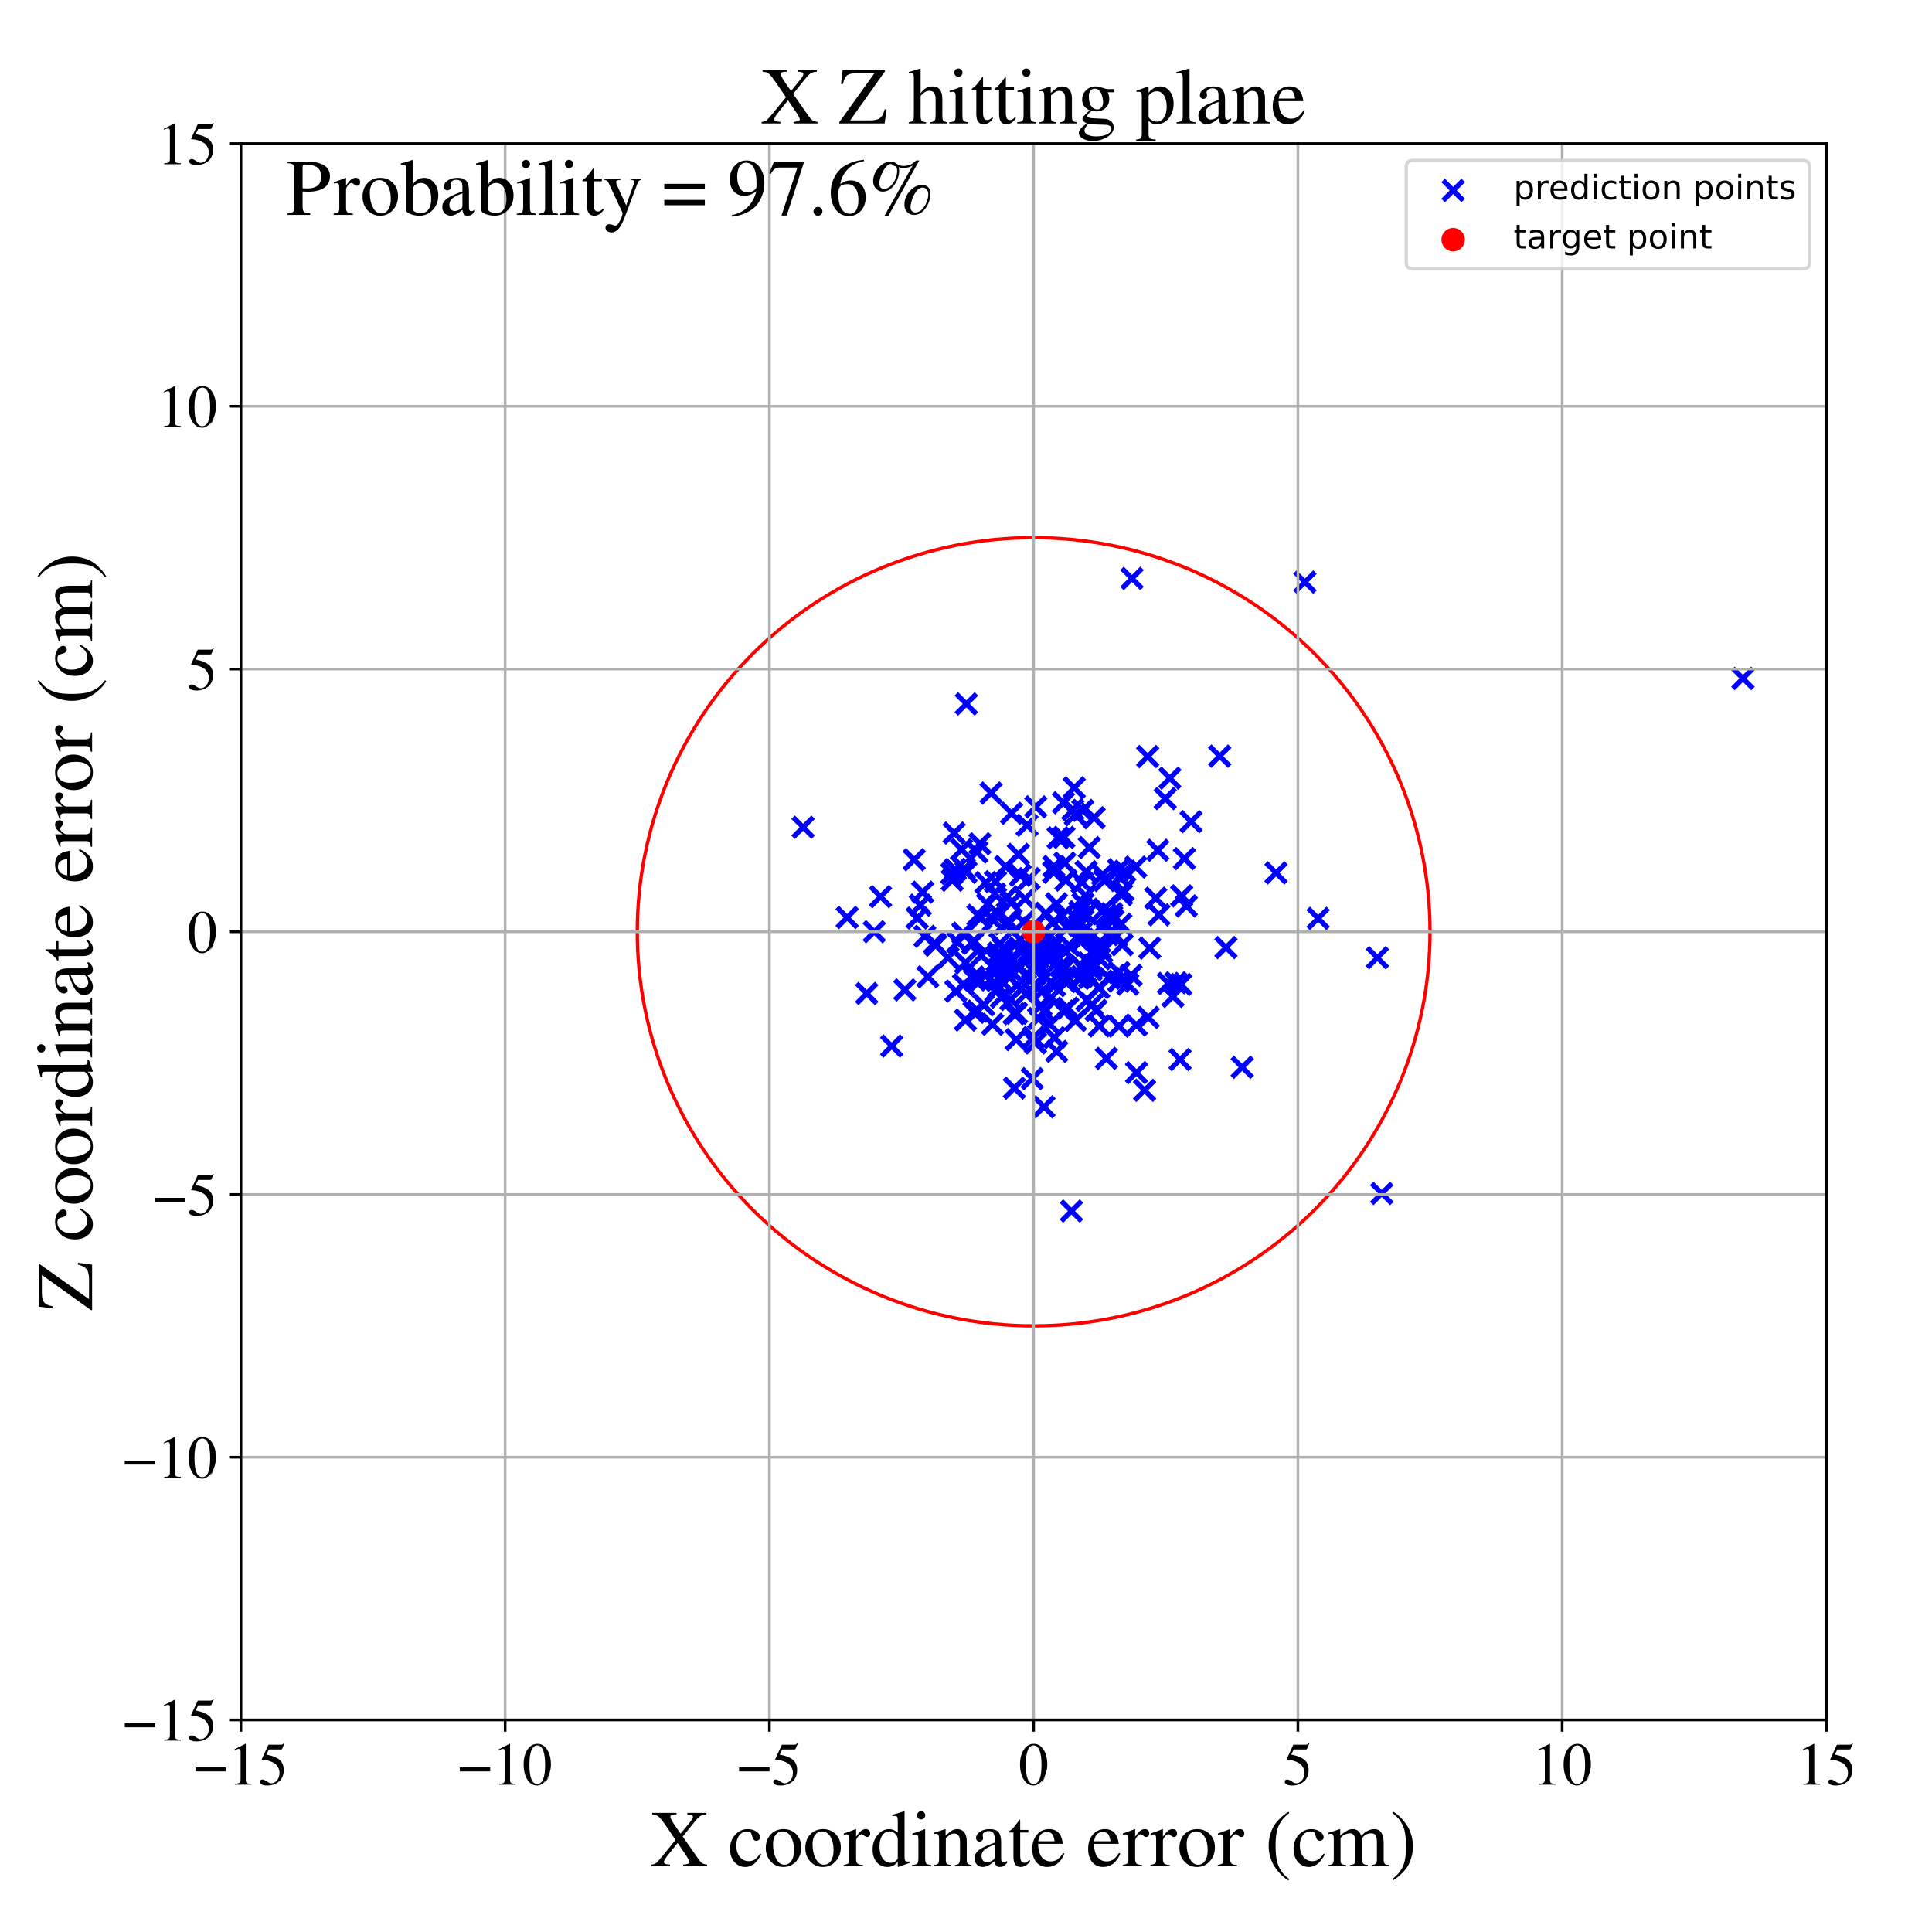 <?xml version="1.0" encoding="utf-8" standalone="no"?>
<!DOCTYPE svg PUBLIC "-//W3C//DTD SVG 1.1//EN"
  "http://www.w3.org/Graphics/SVG/1.1/DTD/svg11.dtd">
<!-- Created with matplotlib (https://matplotlib.org/) -->
<svg height="576pt" version="1.1" viewBox="0 0 576 576" width="576pt" xmlns="http://www.w3.org/2000/svg" xmlns:xlink="http://www.w3.org/1999/xlink">
 <defs>
  <style type="text/css">
*{stroke-linecap:butt;stroke-linejoin:round;}
  </style>
 </defs>
 <g id="figure_1">
  <g id="patch_1">
   <path d="M 0 576 
L 576 576 
L 576 0 
L 0 0 
z
" style="fill:#ffffff;"/>
  </g>
  <g id="axes_1">
   <g id="patch_2">
    <path d="M 71.822 512.784 
L 544.52 512.784 
L 544.52 42.802 
L 71.822 42.802 
z
" style="fill:#ffffff;"/>
   </g>
   <g id="PathCollection_1">
    <defs>
     <path d="M -3 3 
L 3 -3 
M -3 -3 
L 3 3 
" id="m53b51c4af3" style="stroke:#0000ff;stroke-width:1.5;"/>
    </defs>
    <g clip-path="url(#pd2d2bb8bce)">
     <use style="fill:#0000ff;stroke:#0000ff;stroke-width:1.5;" x="331.305" xlink:href="#m53b51c4af3" y="273.221"/>
     <use style="fill:#0000ff;stroke:#0000ff;stroke-width:1.5;" x="313.837" xlink:href="#m53b51c4af3" y="275.087"/>
     <use style="fill:#0000ff;stroke:#0000ff;stroke-width:1.5;" x="297.736" xlink:href="#m53b51c4af3" y="294.278"/>
     <use style="fill:#0000ff;stroke:#0000ff;stroke-width:1.5;" x="302.96" xlink:href="#m53b51c4af3" y="309.961"/>
     <use style="fill:#0000ff;stroke:#0000ff;stroke-width:1.5;" x="322.162" xlink:href="#m53b51c4af3" y="280.542"/>
     <use style="fill:#0000ff;stroke:#0000ff;stroke-width:1.5;" x="291.503" xlink:href="#m53b51c4af3" y="301.436"/>
     <use style="fill:#0000ff;stroke:#0000ff;stroke-width:1.5;" x="348.328" xlink:href="#m53b51c4af3" y="293.186"/>
     <use style="fill:#0000ff;stroke:#0000ff;stroke-width:1.5;" x="311.245" xlink:href="#m53b51c4af3" y="329.993"/>
     <use style="fill:#0000ff;stroke:#0000ff;stroke-width:1.5;" x="284.966" xlink:href="#m53b51c4af3" y="295.478"/>
     <use style="fill:#0000ff;stroke:#0000ff;stroke-width:1.5;" x="272.561" xlink:href="#m53b51c4af3" y="256.324"/>
     <use style="fill:#0000ff;stroke:#0000ff;stroke-width:1.5;" x="331.867" xlink:href="#m53b51c4af3" y="274.419"/>
     <use style="fill:#0000ff;stroke:#0000ff;stroke-width:1.5;" x="322.858" xlink:href="#m53b51c4af3" y="269.421"/>
     <use style="fill:#0000ff;stroke:#0000ff;stroke-width:1.5;" x="293.921" xlink:href="#m53b51c4af3" y="263.155"/>
     <use style="fill:#0000ff;stroke:#0000ff;stroke-width:1.5;" x="302.316" xlink:href="#m53b51c4af3" y="302.232"/>
     <use style="fill:#0000ff;stroke:#0000ff;stroke-width:1.5;" x="301.374" xlink:href="#m53b51c4af3" y="298.008"/>
     <use style="fill:#0000ff;stroke:#0000ff;stroke-width:1.5;" x="332.861" xlink:href="#m53b51c4af3" y="279.128"/>
     <use style="fill:#0000ff;stroke:#0000ff;stroke-width:1.5;" x="305.805" xlink:href="#m53b51c4af3" y="296.382"/>
     <use style="fill:#0000ff;stroke:#0000ff;stroke-width:1.5;" x="314.401" xlink:href="#m53b51c4af3" y="293.862"/>
     <use style="fill:#0000ff;stroke:#0000ff;stroke-width:1.5;" x="304.198" xlink:href="#m53b51c4af3" y="260.965"/>
     <use style="fill:#0000ff;stroke:#0000ff;stroke-width:1.5;" x="1028.72" xlink:href="#m53b51c4af3" y="317.447"/>
     <use style="fill:#0000ff;stroke:#0000ff;stroke-width:1.5;" x="297.735" xlink:href="#m53b51c4af3" y="291.59"/>
     <use style="fill:#0000ff;stroke:#0000ff;stroke-width:1.5;" x="287.083" xlink:href="#m53b51c4af3" y="278.183"/>
     <use style="fill:#0000ff;stroke:#0000ff;stroke-width:1.5;" x="324.039" xlink:href="#m53b51c4af3" y="298.212"/>
     <use style="fill:#0000ff;stroke:#0000ff;stroke-width:1.5;" x="297.198" xlink:href="#m53b51c4af3" y="286.464"/>
     <use style="fill:#0000ff;stroke:#0000ff;stroke-width:1.5;" x="288.094" xlink:href="#m53b51c4af3" y="209.858"/>
     <use style="fill:#0000ff;stroke:#0000ff;stroke-width:1.5;" x="313.221" xlink:href="#m53b51c4af3" y="283.224"/>
     <use style="fill:#0000ff;stroke:#0000ff;stroke-width:1.5;" x="392.987" xlink:href="#m53b51c4af3" y="273.809"/>
     <use style="fill:#0000ff;stroke:#0000ff;stroke-width:1.5;" x="287.874" xlink:href="#m53b51c4af3" y="287.044"/>
     <use style="fill:#0000ff;stroke:#0000ff;stroke-width:1.5;" x="310.736" xlink:href="#m53b51c4af3" y="295.507"/>
     <use style="fill:#0000ff;stroke:#0000ff;stroke-width:1.5;" x="345.184" xlink:href="#m53b51c4af3" y="253.494"/>
     <use style="fill:#0000ff;stroke:#0000ff;stroke-width:1.5;" x="305.154" xlink:href="#m53b51c4af3" y="274.859"/>
     <use style="fill:#0000ff;stroke:#0000ff;stroke-width:1.5;" x="308.802" xlink:href="#m53b51c4af3" y="240.55"/>
     <use style="fill:#0000ff;stroke:#0000ff;stroke-width:1.5;" x="275.081" xlink:href="#m53b51c4af3" y="265.984"/>
     <use style="fill:#0000ff;stroke:#0000ff;stroke-width:1.5;" x="314.187" xlink:href="#m53b51c4af3" y="258.325"/>
     <use style="fill:#0000ff;stroke:#0000ff;stroke-width:1.5;" x="322.901" xlink:href="#m53b51c4af3" y="280.075"/>
     <use style="fill:#0000ff;stroke:#0000ff;stroke-width:1.5;" x="298.121" xlink:href="#m53b51c4af3" y="281.318"/>
     <use style="fill:#0000ff;stroke:#0000ff;stroke-width:1.5;" x="331.41" xlink:href="#m53b51c4af3" y="272.415"/>
     <use style="fill:#0000ff;stroke:#0000ff;stroke-width:1.5;" x="296.893" xlink:href="#m53b51c4af3" y="271.807"/>
     <use style="fill:#0000ff;stroke:#0000ff;stroke-width:1.5;" x="334.345" xlink:href="#m53b51c4af3" y="266.73"/>
     <use style="fill:#0000ff;stroke:#0000ff;stroke-width:1.5;" x="313.028" xlink:href="#m53b51c4af3" y="305.399"/>
     <use style="fill:#0000ff;stroke:#0000ff;stroke-width:1.5;" x="290.341" xlink:href="#m53b51c4af3" y="280.51"/>
     <use style="fill:#0000ff;stroke:#0000ff;stroke-width:1.5;" x="284.808" xlink:href="#m53b51c4af3" y="259.289"/>
     <use style="fill:#0000ff;stroke:#0000ff;stroke-width:1.5;" x="287.823" xlink:href="#m53b51c4af3" y="304.116"/>
     <use style="fill:#0000ff;stroke:#0000ff;stroke-width:1.5;" x="289.957" xlink:href="#m53b51c4af3" y="281.239"/>
     <use style="fill:#0000ff;stroke:#0000ff;stroke-width:1.5;" x="278.633" xlink:href="#m53b51c4af3" y="281.196"/>
     <use style="fill:#0000ff;stroke:#0000ff;stroke-width:1.5;" x="320.595" xlink:href="#m53b51c4af3" y="242.899"/>
     <use style="fill:#0000ff;stroke:#0000ff;stroke-width:1.5;" x="301.003" xlink:href="#m53b51c4af3" y="275.002"/>
     <use style="fill:#0000ff;stroke:#0000ff;stroke-width:1.5;" x="317.044" xlink:href="#m53b51c4af3" y="239.326"/>
     <use style="fill:#0000ff;stroke:#0000ff;stroke-width:1.5;" x="317.991" xlink:href="#m53b51c4af3" y="276.412"/>
     <use style="fill:#0000ff;stroke:#0000ff;stroke-width:1.5;" x="296.796" xlink:href="#m53b51c4af3" y="262.856"/>
     <use style="fill:#0000ff;stroke:#0000ff;stroke-width:1.5;" x="306.718" xlink:href="#m53b51c4af3" y="283.706"/>
     <use style="fill:#0000ff;stroke:#0000ff;stroke-width:1.5;" x="297.73" xlink:href="#m53b51c4af3" y="294.623"/>
     <use style="fill:#0000ff;stroke:#0000ff;stroke-width:1.5;" x="318.721" xlink:href="#m53b51c4af3" y="281.866"/>
     <use style="fill:#0000ff;stroke:#0000ff;stroke-width:1.5;" x="303.319" xlink:href="#m53b51c4af3" y="293.643"/>
     <use style="fill:#0000ff;stroke:#0000ff;stroke-width:1.5;" x="314.994" xlink:href="#m53b51c4af3" y="269.464"/>
     <use style="fill:#0000ff;stroke:#0000ff;stroke-width:1.5;" x="313.114" xlink:href="#m53b51c4af3" y="285.486"/>
     <use style="fill:#0000ff;stroke:#0000ff;stroke-width:1.5;" x="321.77" xlink:href="#m53b51c4af3" y="275.899"/>
     <use style="fill:#0000ff;stroke:#0000ff;stroke-width:1.5;" x="337.219" xlink:href="#m53b51c4af3" y="290.769"/>
     <use style="fill:#0000ff;stroke:#0000ff;stroke-width:1.5;" x="287.477" xlink:href="#m53b51c4af3" y="259.054"/>
     <use style="fill:#0000ff;stroke:#0000ff;stroke-width:1.5;" x="519.637" xlink:href="#m53b51c4af3" y="202.278"/>
     <use style="fill:#0000ff;stroke:#0000ff;stroke-width:1.5;" x="327.768" xlink:href="#m53b51c4af3" y="305.853"/>
     <use style="fill:#0000ff;stroke:#0000ff;stroke-width:1.5;" x="327.581" xlink:href="#m53b51c4af3" y="294.436"/>
     <use style="fill:#0000ff;stroke:#0000ff;stroke-width:1.5;" x="349.701" xlink:href="#m53b51c4af3" y="297.077"/>
     <use style="fill:#0000ff;stroke:#0000ff;stroke-width:1.5;" x="318.365" xlink:href="#m53b51c4af3" y="300.566"/>
     <use style="fill:#0000ff;stroke:#0000ff;stroke-width:1.5;" x="344.575" xlink:href="#m53b51c4af3" y="267.774"/>
     <use style="fill:#0000ff;stroke:#0000ff;stroke-width:1.5;" x="342.165" xlink:href="#m53b51c4af3" y="225.559"/>
     <use style="fill:#0000ff;stroke:#0000ff;stroke-width:1.5;" x="324.791" xlink:href="#m53b51c4af3" y="291.359"/>
     <use style="fill:#0000ff;stroke:#0000ff;stroke-width:1.5;" x="333.593" xlink:href="#m53b51c4af3" y="305.922"/>
     <use style="fill:#0000ff;stroke:#0000ff;stroke-width:1.5;" x="312.491" xlink:href="#m53b51c4af3" y="279.53"/>
     <use style="fill:#0000ff;stroke:#0000ff;stroke-width:1.5;" x="311.784" xlink:href="#m53b51c4af3" y="272.289"/>
     <use style="fill:#0000ff;stroke:#0000ff;stroke-width:1.5;" x="307.998" xlink:href="#m53b51c4af3" y="288.529"/>
     <use style="fill:#0000ff;stroke:#0000ff;stroke-width:1.5;" x="326.196" xlink:href="#m53b51c4af3" y="243.798"/>
     <use style="fill:#0000ff;stroke:#0000ff;stroke-width:1.5;" x="273.461" xlink:href="#m53b51c4af3" y="273.684"/>
     <use style="fill:#0000ff;stroke:#0000ff;stroke-width:1.5;" x="299.037" xlink:href="#m53b51c4af3" y="282.698"/>
     <use style="fill:#0000ff;stroke:#0000ff;stroke-width:1.5;" x="301.574" xlink:href="#m53b51c4af3" y="242.463"/>
     <use style="fill:#0000ff;stroke:#0000ff;stroke-width:1.5;" x="304.415" xlink:href="#m53b51c4af3" y="283.786"/>
     <use style="fill:#0000ff;stroke:#0000ff;stroke-width:1.5;" x="296.89" xlink:href="#m53b51c4af3" y="295.514"/>
     <use style="fill:#0000ff;stroke:#0000ff;stroke-width:1.5;" x="314.444" xlink:href="#m53b51c4af3" y="284.688"/>
     <use style="fill:#0000ff;stroke:#0000ff;stroke-width:1.5;" x="324.598" xlink:href="#m53b51c4af3" y="287.046"/>
     <use style="fill:#0000ff;stroke:#0000ff;stroke-width:1.5;" x="307.888" xlink:href="#m53b51c4af3" y="288.593"/>
     <use style="fill:#0000ff;stroke:#0000ff;stroke-width:1.5;" x="323.627" xlink:href="#m53b51c4af3" y="267.034"/>
     <use style="fill:#0000ff;stroke:#0000ff;stroke-width:1.5;" x="329.841" xlink:href="#m53b51c4af3" y="315.535"/>
     <use style="fill:#0000ff;stroke:#0000ff;stroke-width:1.5;" x="308.701" xlink:href="#m53b51c4af3" y="310.952"/>
     <use style="fill:#0000ff;stroke:#0000ff;stroke-width:1.5;" x="337.487" xlink:href="#m53b51c4af3" y="172.453"/>
     <use style="fill:#0000ff;stroke:#0000ff;stroke-width:1.5;" x="334.163" xlink:href="#m53b51c4af3" y="275.541"/>
     <use style="fill:#0000ff;stroke:#0000ff;stroke-width:1.5;" x="331.419" xlink:href="#m53b51c4af3" y="273.204"/>
     <use style="fill:#0000ff;stroke:#0000ff;stroke-width:1.5;" x="290.631" xlink:href="#m53b51c4af3" y="292.156"/>
     <use style="fill:#0000ff;stroke:#0000ff;stroke-width:1.5;" x="284.733" xlink:href="#m53b51c4af3" y="259.283"/>
     <use style="fill:#0000ff;stroke:#0000ff;stroke-width:1.5;" x="309.625" xlink:href="#m53b51c4af3" y="303.657"/>
     <use style="fill:#0000ff;stroke:#0000ff;stroke-width:1.5;" x="296.602" xlink:href="#m53b51c4af3" y="266.531"/>
     <use style="fill:#0000ff;stroke:#0000ff;stroke-width:1.5;" x="303.082" xlink:href="#m53b51c4af3" y="302.071"/>
     <use style="fill:#0000ff;stroke:#0000ff;stroke-width:1.5;" x="316.279" xlink:href="#m53b51c4af3" y="287.937"/>
     <use style="fill:#0000ff;stroke:#0000ff;stroke-width:1.5;" x="342.763" xlink:href="#m53b51c4af3" y="282.657"/>
     <use style="fill:#0000ff;stroke:#0000ff;stroke-width:1.5;" x="325.361" xlink:href="#m53b51c4af3" y="289.122"/>
     <use style="fill:#0000ff;stroke:#0000ff;stroke-width:1.5;" x="298.644" xlink:href="#m53b51c4af3" y="286.351"/>
     <use style="fill:#0000ff;stroke:#0000ff;stroke-width:1.5;" x="336.248" xlink:href="#m53b51c4af3" y="293.401"/>
     <use style="fill:#0000ff;stroke:#0000ff;stroke-width:1.5;" x="320.596" xlink:href="#m53b51c4af3" y="304.266"/>
     <use style="fill:#0000ff;stroke:#0000ff;stroke-width:1.5;" x="305.593" xlink:href="#m53b51c4af3" y="267.964"/>
     <use style="fill:#0000ff;stroke:#0000ff;stroke-width:1.5;" x="290.18" xlink:href="#m53b51c4af3" y="291.238"/>
     <use style="fill:#0000ff;stroke:#0000ff;stroke-width:1.5;" x="316.661" xlink:href="#m53b51c4af3" y="273.064"/>
     <use style="fill:#0000ff;stroke:#0000ff;stroke-width:1.5;" x="298.801" xlink:href="#m53b51c4af3" y="284.904"/>
     <use style="fill:#0000ff;stroke:#0000ff;stroke-width:1.5;" x="328.743" xlink:href="#m53b51c4af3" y="260.777"/>
     <use style="fill:#0000ff;stroke:#0000ff;stroke-width:1.5;" x="325.979" xlink:href="#m53b51c4af3" y="283.472"/>
     <use style="fill:#0000ff;stroke:#0000ff;stroke-width:1.5;" x="352.058" xlink:href="#m53b51c4af3" y="293.499"/>
     <use style="fill:#0000ff;stroke:#0000ff;stroke-width:1.5;" x="323.741" xlink:href="#m53b51c4af3" y="289.865"/>
     <use style="fill:#0000ff;stroke:#0000ff;stroke-width:1.5;" x="303.695" xlink:href="#m53b51c4af3" y="287.797"/>
     <use style="fill:#0000ff;stroke:#0000ff;stroke-width:1.5;" x="301.431" xlink:href="#m53b51c4af3" y="269.144"/>
     <use style="fill:#0000ff;stroke:#0000ff;stroke-width:1.5;" x="338.835" xlink:href="#m53b51c4af3" y="319.793"/>
     <use style="fill:#0000ff;stroke:#0000ff;stroke-width:1.5;" x="322.815" xlink:href="#m53b51c4af3" y="241.595"/>
     <use style="fill:#0000ff;stroke:#0000ff;stroke-width:1.5;" x="370.34" xlink:href="#m53b51c4af3" y="318.199"/>
     <use style="fill:#0000ff;stroke:#0000ff;stroke-width:1.5;" x="322.607" xlink:href="#m53b51c4af3" y="291.154"/>
     <use style="fill:#0000ff;stroke:#0000ff;stroke-width:1.5;" x="265.851" xlink:href="#m53b51c4af3" y="311.858"/>
     <use style="fill:#0000ff;stroke:#0000ff;stroke-width:1.5;" x="299.604" xlink:href="#m53b51c4af3" y="275.45"/>
     <use style="fill:#0000ff;stroke:#0000ff;stroke-width:1.5;" x="292.134" xlink:href="#m53b51c4af3" y="251.561"/>
     <use style="fill:#0000ff;stroke:#0000ff;stroke-width:1.5;" x="311.321" xlink:href="#m53b51c4af3" y="301.585"/>
     <use style="fill:#0000ff;stroke:#0000ff;stroke-width:1.5;" x="308.15" xlink:href="#m53b51c4af3" y="309.314"/>
     <use style="fill:#0000ff;stroke:#0000ff;stroke-width:1.5;" x="276.644" xlink:href="#m53b51c4af3" y="291.211"/>
     <use style="fill:#0000ff;stroke:#0000ff;stroke-width:1.5;" x="365.5" xlink:href="#m53b51c4af3" y="282.502"/>
     <use style="fill:#0000ff;stroke:#0000ff;stroke-width:1.5;" x="320.266" xlink:href="#m53b51c4af3" y="234.885"/>
     <use style="fill:#0000ff;stroke:#0000ff;stroke-width:1.5;" x="313.403" xlink:href="#m53b51c4af3" y="297.406"/>
     <use style="fill:#0000ff;stroke:#0000ff;stroke-width:1.5;" x="324.753" xlink:href="#m53b51c4af3" y="252.697"/>
     <use style="fill:#0000ff;stroke:#0000ff;stroke-width:1.5;" x="321.265" xlink:href="#m53b51c4af3" y="279.8"/>
     <use style="fill:#0000ff;stroke:#0000ff;stroke-width:1.5;" x="334.573" xlink:href="#m53b51c4af3" y="281.685"/>
     <use style="fill:#0000ff;stroke:#0000ff;stroke-width:1.5;" x="309.05" xlink:href="#m53b51c4af3" y="283.377"/>
     <use style="fill:#0000ff;stroke:#0000ff;stroke-width:1.5;" x="303.74" xlink:href="#m53b51c4af3" y="288.754"/>
     <use style="fill:#0000ff;stroke:#0000ff;stroke-width:1.5;" x="338.583" xlink:href="#m53b51c4af3" y="258.499"/>
     <use style="fill:#0000ff;stroke:#0000ff;stroke-width:1.5;" x="299.996" xlink:href="#m53b51c4af3" y="288.88"/>
     <use style="fill:#0000ff;stroke:#0000ff;stroke-width:1.5;" x="292.43" xlink:href="#m53b51c4af3" y="273.637"/>
     <use style="fill:#0000ff;stroke:#0000ff;stroke-width:1.5;" x="326.772" xlink:href="#m53b51c4af3" y="301.227"/>
     <use style="fill:#0000ff;stroke:#0000ff;stroke-width:1.5;" x="282.631" xlink:href="#m53b51c4af3" y="285.548"/>
     <use style="fill:#0000ff;stroke:#0000ff;stroke-width:1.5;" x="299.822" xlink:href="#m53b51c4af3" y="258.348"/>
     <use style="fill:#0000ff;stroke:#0000ff;stroke-width:1.5;" x="329.173" xlink:href="#m53b51c4af3" y="271.071"/>
     <use style="fill:#0000ff;stroke:#0000ff;stroke-width:1.5;" x="329.701" xlink:href="#m53b51c4af3" y="272.799"/>
     <use style="fill:#0000ff;stroke:#0000ff;stroke-width:1.5;" x="353.684" xlink:href="#m53b51c4af3" y="270.101"/>
     <use style="fill:#0000ff;stroke:#0000ff;stroke-width:1.5;" x="326.011" xlink:href="#m53b51c4af3" y="287.773"/>
     <use style="fill:#0000ff;stroke:#0000ff;stroke-width:1.5;" x="322.349" xlink:href="#m53b51c4af3" y="278.11"/>
     <use style="fill:#0000ff;stroke:#0000ff;stroke-width:1.5;" x="348.767" xlink:href="#m53b51c4af3" y="232.005"/>
     <use style="fill:#0000ff;stroke:#0000ff;stroke-width:1.5;" x="321.911" xlink:href="#m53b51c4af3" y="271.809"/>
     <use style="fill:#0000ff;stroke:#0000ff;stroke-width:1.5;" x="333.612" xlink:href="#m53b51c4af3" y="289.956"/>
     <use style="fill:#0000ff;stroke:#0000ff;stroke-width:1.5;" x="333.548" xlink:href="#m53b51c4af3" y="292.491"/>
     <use style="fill:#0000ff;stroke:#0000ff;stroke-width:1.5;" x="355.082" xlink:href="#m53b51c4af3" y="244.978"/>
     <use style="fill:#0000ff;stroke:#0000ff;stroke-width:1.5;" x="326.53" xlink:href="#m53b51c4af3" y="287.715"/>
     <use style="fill:#0000ff;stroke:#0000ff;stroke-width:1.5;" x="285.533" xlink:href="#m53b51c4af3" y="280.95"/>
     <use style="fill:#0000ff;stroke:#0000ff;stroke-width:1.5;" x="335.35" xlink:href="#m53b51c4af3" y="259.732"/>
     <use style="fill:#0000ff;stroke:#0000ff;stroke-width:1.5;" x="350.556" xlink:href="#m53b51c4af3" y="292.987"/>
     <use style="fill:#0000ff;stroke:#0000ff;stroke-width:1.5;" x="317.442" xlink:href="#m53b51c4af3" y="257.336"/>
     <use style="fill:#0000ff;stroke:#0000ff;stroke-width:1.5;" x="329.274" xlink:href="#m53b51c4af3" y="262.517"/>
     <use style="fill:#0000ff;stroke:#0000ff;stroke-width:1.5;" x="328.011" xlink:href="#m53b51c4af3" y="282.594"/>
     <use style="fill:#0000ff;stroke:#0000ff;stroke-width:1.5;" x="302.414" xlink:href="#m53b51c4af3" y="324.418"/>
     <use style="fill:#0000ff;stroke:#0000ff;stroke-width:1.5;" x="293.293" xlink:href="#m53b51c4af3" y="299.601"/>
     <use style="fill:#0000ff;stroke:#0000ff;stroke-width:1.5;" x="314.113" xlink:href="#m53b51c4af3" y="260.058"/>
     <use style="fill:#0000ff;stroke:#0000ff;stroke-width:1.5;" x="330.804" xlink:href="#m53b51c4af3" y="291.684"/>
     <use style="fill:#0000ff;stroke:#0000ff;stroke-width:1.5;" x="290.379" xlink:href="#m53b51c4af3" y="301.785"/>
     <use style="fill:#0000ff;stroke:#0000ff;stroke-width:1.5;" x="338.767" xlink:href="#m53b51c4af3" y="305.602"/>
     <use style="fill:#0000ff;stroke:#0000ff;stroke-width:1.5;" x="322.016" xlink:href="#m53b51c4af3" y="279.56"/>
     <use style="fill:#0000ff;stroke:#0000ff;stroke-width:1.5;" x="410.662" xlink:href="#m53b51c4af3" y="285.527"/>
     <use style="fill:#0000ff;stroke:#0000ff;stroke-width:1.5;" x="317.781" xlink:href="#m53b51c4af3" y="283.705"/>
     <use style="fill:#0000ff;stroke:#0000ff;stroke-width:1.5;" x="239.435" xlink:href="#m53b51c4af3" y="246.637"/>
     <use style="fill:#0000ff;stroke:#0000ff;stroke-width:1.5;" x="278.96" xlink:href="#m53b51c4af3" y="281.807"/>
     <use style="fill:#0000ff;stroke:#0000ff;stroke-width:1.5;" x="312.022" xlink:href="#m53b51c4af3" y="285.541"/>
     <use style="fill:#0000ff;stroke:#0000ff;stroke-width:1.5;" x="252.572" xlink:href="#m53b51c4af3" y="273.539"/>
     <use style="fill:#0000ff;stroke:#0000ff;stroke-width:1.5;" x="327.829" xlink:href="#m53b51c4af3" y="285.842"/>
     <use style="fill:#0000ff;stroke:#0000ff;stroke-width:1.5;" x="309.217" xlink:href="#m53b51c4af3" y="285.612"/>
     <use style="fill:#0000ff;stroke:#0000ff;stroke-width:1.5;" x="292.568" xlink:href="#m53b51c4af3" y="284.9"/>
     <use style="fill:#0000ff;stroke:#0000ff;stroke-width:1.5;" x="308.03" xlink:href="#m53b51c4af3" y="276.537"/>
     <use style="fill:#0000ff;stroke:#0000ff;stroke-width:1.5;" x="307.733" xlink:href="#m53b51c4af3" y="321.568"/>
     <use style="fill:#0000ff;stroke:#0000ff;stroke-width:1.5;" x="258.404" xlink:href="#m53b51c4af3" y="296.19"/>
     <use style="fill:#0000ff;stroke:#0000ff;stroke-width:1.5;" x="303.609" xlink:href="#m53b51c4af3" y="254.72"/>
     <use style="fill:#0000ff;stroke:#0000ff;stroke-width:1.5;" x="286.674" xlink:href="#m53b51c4af3" y="253.297"/>
     <use style="fill:#0000ff;stroke:#0000ff;stroke-width:1.5;" x="306.193" xlink:href="#m53b51c4af3" y="246.039"/>
     <use style="fill:#0000ff;stroke:#0000ff;stroke-width:1.5;" x="311.106" xlink:href="#m53b51c4af3" y="281.863"/>
     <use style="fill:#0000ff;stroke:#0000ff;stroke-width:1.5;" x="314.463" xlink:href="#m53b51c4af3" y="280.401"/>
     <use style="fill:#0000ff;stroke:#0000ff;stroke-width:1.5;" x="309.479" xlink:href="#m53b51c4af3" y="281.713"/>
     <use style="fill:#0000ff;stroke:#0000ff;stroke-width:1.5;" x="317.771" xlink:href="#m53b51c4af3" y="262.392"/>
     <use style="fill:#0000ff;stroke:#0000ff;stroke-width:1.5;" x="323.808" xlink:href="#m53b51c4af3" y="272.47"/>
     <use style="fill:#0000ff;stroke:#0000ff;stroke-width:1.5;" x="411.957" xlink:href="#m53b51c4af3" y="355.809"/>
     <use style="fill:#0000ff;stroke:#0000ff;stroke-width:1.5;" x="294.42" xlink:href="#m53b51c4af3" y="269.582"/>
     <use style="fill:#0000ff;stroke:#0000ff;stroke-width:1.5;" x="680.189" xlink:href="#m53b51c4af3" y="259.076"/>
     <use style="fill:#0000ff;stroke:#0000ff;stroke-width:1.5;" x="320.994" xlink:href="#m53b51c4af3" y="274.007"/>
     <use style="fill:#0000ff;stroke:#0000ff;stroke-width:1.5;" x="334.808" xlink:href="#m53b51c4af3" y="265.467"/>
     <use style="fill:#0000ff;stroke:#0000ff;stroke-width:1.5;" x="328.416" xlink:href="#m53b51c4af3" y="283.806"/>
     <use style="fill:#0000ff;stroke:#0000ff;stroke-width:1.5;" x="308.56" xlink:href="#m53b51c4af3" y="289.009"/>
     <use style="fill:#0000ff;stroke:#0000ff;stroke-width:1.5;" x="262.526" xlink:href="#m53b51c4af3" y="267.333"/>
     <use style="fill:#0000ff;stroke:#0000ff;stroke-width:1.5;" x="353.111" xlink:href="#m53b51c4af3" y="255.98"/>
     <use style="fill:#0000ff;stroke:#0000ff;stroke-width:1.5;" x="274.369" xlink:href="#m53b51c4af3" y="269.851"/>
     <use style="fill:#0000ff;stroke:#0000ff;stroke-width:1.5;" x="325.575" xlink:href="#m53b51c4af3" y="299.51"/>
     <use style="fill:#0000ff;stroke:#0000ff;stroke-width:1.5;" x="314.362" xlink:href="#m53b51c4af3" y="309.357"/>
     <use style="fill:#0000ff;stroke:#0000ff;stroke-width:1.5;" x="380.434" xlink:href="#m53b51c4af3" y="260.245"/>
     <use style="fill:#0000ff;stroke:#0000ff;stroke-width:1.5;" x="315.053" xlink:href="#m53b51c4af3" y="313.469"/>
     <use style="fill:#0000ff;stroke:#0000ff;stroke-width:1.5;" x="306.806" xlink:href="#m53b51c4af3" y="261.956"/>
     <use style="fill:#0000ff;stroke:#0000ff;stroke-width:1.5;" x="298.512" xlink:href="#m53b51c4af3" y="297.296"/>
     <use style="fill:#0000ff;stroke:#0000ff;stroke-width:1.5;" x="287.989" xlink:href="#m53b51c4af3" y="260.049"/>
     <use style="fill:#0000ff;stroke:#0000ff;stroke-width:1.5;" x="317.194" xlink:href="#m53b51c4af3" y="249.642"/>
     <use style="fill:#0000ff;stroke:#0000ff;stroke-width:1.5;" x="275.725" xlink:href="#m53b51c4af3" y="279.148"/>
     <use style="fill:#0000ff;stroke:#0000ff;stroke-width:1.5;" x="309.05" xlink:href="#m53b51c4af3" y="284.77"/>
     <use style="fill:#0000ff;stroke:#0000ff;stroke-width:1.5;" x="287.35" xlink:href="#m53b51c4af3" y="278.624"/>
     <use style="fill:#0000ff;stroke:#0000ff;stroke-width:1.5;" x="310.005" xlink:href="#m53b51c4af3" y="288.116"/>
     <use style="fill:#0000ff;stroke:#0000ff;stroke-width:1.5;" x="305.733" xlink:href="#m53b51c4af3" y="293.668"/>
     <use style="fill:#0000ff;stroke:#0000ff;stroke-width:1.5;" x="284.468" xlink:href="#m53b51c4af3" y="248.361"/>
     <use style="fill:#0000ff;stroke:#0000ff;stroke-width:1.5;" x="309.368" xlink:href="#m53b51c4af3" y="294.549"/>
     <use style="fill:#0000ff;stroke:#0000ff;stroke-width:1.5;" x="283.747" xlink:href="#m53b51c4af3" y="260.428"/>
     <use style="fill:#0000ff;stroke:#0000ff;stroke-width:1.5;" x="317.313" xlink:href="#m53b51c4af3" y="288.56"/>
     <use style="fill:#0000ff;stroke:#0000ff;stroke-width:1.5;" x="297.713" xlink:href="#m53b51c4af3" y="284.164"/>
     <use style="fill:#0000ff;stroke:#0000ff;stroke-width:1.5;" x="311.213" xlink:href="#m53b51c4af3" y="290.763"/>
     <use style="fill:#0000ff;stroke:#0000ff;stroke-width:1.5;" x="389.052" xlink:href="#m53b51c4af3" y="173.537"/>
     <use style="fill:#0000ff;stroke:#0000ff;stroke-width:1.5;" x="287.258" xlink:href="#m53b51c4af3" y="293.576"/>
     <use style="fill:#0000ff;stroke:#0000ff;stroke-width:1.5;" x="310.337" xlink:href="#m53b51c4af3" y="299.723"/>
     <use style="fill:#0000ff;stroke:#0000ff;stroke-width:1.5;" x="316.975" xlink:href="#m53b51c4af3" y="301.404"/>
     <use style="fill:#0000ff;stroke:#0000ff;stroke-width:1.5;" x="351.824" xlink:href="#m53b51c4af3" y="315.879"/>
     <use style="fill:#0000ff;stroke:#0000ff;stroke-width:1.5;" x="315.453" xlink:href="#m53b51c4af3" y="249.784"/>
     <use style="fill:#0000ff;stroke:#0000ff;stroke-width:1.5;" x="352.306" xlink:href="#m53b51c4af3" y="267.099"/>
     <use style="fill:#0000ff;stroke:#0000ff;stroke-width:1.5;" x="330.179" xlink:href="#m53b51c4af3" y="278.68"/>
     <use style="fill:#0000ff;stroke:#0000ff;stroke-width:1.5;" x="325.854" xlink:href="#m53b51c4af3" y="278.76"/>
     <use style="fill:#0000ff;stroke:#0000ff;stroke-width:1.5;" x="347.395" xlink:href="#m53b51c4af3" y="238.091"/>
     <use style="fill:#0000ff;stroke:#0000ff;stroke-width:1.5;" x="322.622" xlink:href="#m53b51c4af3" y="263.108"/>
     <use style="fill:#0000ff;stroke:#0000ff;stroke-width:1.5;" x="260.654" xlink:href="#m53b51c4af3" y="277.781"/>
     <use style="fill:#0000ff;stroke:#0000ff;stroke-width:1.5;" x="283.893" xlink:href="#m53b51c4af3" y="262.443"/>
     <use style="fill:#0000ff;stroke:#0000ff;stroke-width:1.5;" x="345.539" xlink:href="#m53b51c4af3" y="272.758"/>
     <use style="fill:#0000ff;stroke:#0000ff;stroke-width:1.5;" x="291.53" xlink:href="#m53b51c4af3" y="272.897"/>
     <use style="fill:#0000ff;stroke:#0000ff;stroke-width:1.5;" x="334.084" xlink:href="#m53b51c4af3" y="261.805"/>
     <use style="fill:#0000ff;stroke:#0000ff;stroke-width:1.5;" x="298.103" xlink:href="#m53b51c4af3" y="285.269"/>
     <use style="fill:#0000ff;stroke:#0000ff;stroke-width:1.5;" x="319.436" xlink:href="#m53b51c4af3" y="361.06"/>
     <use style="fill:#0000ff;stroke:#0000ff;stroke-width:1.5;" x="317.624" xlink:href="#m53b51c4af3" y="292.638"/>
     <use style="fill:#0000ff;stroke:#0000ff;stroke-width:1.5;" x="304.22" xlink:href="#m53b51c4af3" y="282.971"/>
     <use style="fill:#0000ff;stroke:#0000ff;stroke-width:1.5;" x="321.653" xlink:href="#m53b51c4af3" y="291.68"/>
     <use style="fill:#0000ff;stroke:#0000ff;stroke-width:1.5;" x="316.404" xlink:href="#m53b51c4af3" y="289.748"/>
     <use style="fill:#0000ff;stroke:#0000ff;stroke-width:1.5;" x="299.78" xlink:href="#m53b51c4af3" y="290.263"/>
     <use style="fill:#0000ff;stroke:#0000ff;stroke-width:1.5;" x="322.382" xlink:href="#m53b51c4af3" y="288.11"/>
     <use style="fill:#0000ff;stroke:#0000ff;stroke-width:1.5;" x="292.247" xlink:href="#m53b51c4af3" y="292.289"/>
     <use style="fill:#0000ff;stroke:#0000ff;stroke-width:1.5;" x="342.325" xlink:href="#m53b51c4af3" y="303.328"/>
     <use style="fill:#0000ff;stroke:#0000ff;stroke-width:1.5;" x="318.468" xlink:href="#m53b51c4af3" y="292.409"/>
     <use style="fill:#0000ff;stroke:#0000ff;stroke-width:1.5;" x="291.252" xlink:href="#m53b51c4af3" y="254.027"/>
     <use style="fill:#0000ff;stroke:#0000ff;stroke-width:1.5;" x="297.189" xlink:href="#m53b51c4af3" y="289.344"/>
     <use style="fill:#0000ff;stroke:#0000ff;stroke-width:1.5;" x="300.309" xlink:href="#m53b51c4af3" y="267.387"/>
     <use style="fill:#0000ff;stroke:#0000ff;stroke-width:1.5;" x="323.814" xlink:href="#m53b51c4af3" y="259.876"/>
     <use style="fill:#0000ff;stroke:#0000ff;stroke-width:1.5;" x="295.469" xlink:href="#m53b51c4af3" y="236.428"/>
     <use style="fill:#0000ff;stroke:#0000ff;stroke-width:1.5;" x="313.102" xlink:href="#m53b51c4af3" y="286.376"/>
     <use style="fill:#0000ff;stroke:#0000ff;stroke-width:1.5;" x="341.236" xlink:href="#m53b51c4af3" y="325.057"/>
     <use style="fill:#0000ff;stroke:#0000ff;stroke-width:1.5;" x="319.848" xlink:href="#m53b51c4af3" y="241.408"/>
     <use style="fill:#0000ff;stroke:#0000ff;stroke-width:1.5;" x="269.763" xlink:href="#m53b51c4af3" y="295.128"/>
     <use style="fill:#0000ff;stroke:#0000ff;stroke-width:1.5;" x="333.477" xlink:href="#m53b51c4af3" y="259.301"/>
     <use style="fill:#0000ff;stroke:#0000ff;stroke-width:1.5;" x="296.232" xlink:href="#m53b51c4af3" y="274.412"/>
     <use style="fill:#0000ff;stroke:#0000ff;stroke-width:1.5;" x="295.927" xlink:href="#m53b51c4af3" y="305.371"/>
     <use style="fill:#0000ff;stroke:#0000ff;stroke-width:1.5;" x="304.18" xlink:href="#m53b51c4af3" y="280.112"/>
     <use style="fill:#0000ff;stroke:#0000ff;stroke-width:1.5;" x="363.635" xlink:href="#m53b51c4af3" y="225.432"/>
     <use style="fill:#0000ff;stroke:#0000ff;stroke-width:1.5;" x="1030.808" xlink:href="#m53b51c4af3" y="205.995"/>
    </g>
   </g>
   <g id="PathCollection_2">
    <defs>
     <path d="M 0 3 
C 0.796 3 1.559 2.684 2.121 2.121 
C 2.684 1.559 3 0.796 3 0 
C 3 -0.796 2.684 -1.559 2.121 -2.121 
C 1.559 -2.684 0.796 -3 0 -3 
C -0.796 -3 -1.559 -2.684 -2.121 -2.121 
C -2.684 -1.559 -3 -0.796 -3 0 
C -3 0.796 -2.684 1.559 -2.121 2.121 
C -1.559 2.684 -0.796 3 0 3 
z
" id="m11ea127fea" style="stroke:#ff0000;"/>
    </defs>
    <g clip-path="url(#pd2d2bb8bce)">
     <use style="fill:#ff0000;stroke:#ff0000;" x="308.171" xlink:href="#m11ea127fea" y="277.793"/>
    </g>
   </g>
   <g id="patch_3">
    <path clip-path="url(#pd2d2bb8bce)" d="M 308.171 395.288 
C 339.511 395.288 369.572 382.908 391.733 360.875 
C 413.894 338.841 426.346 308.953 426.346 277.793 
C 426.346 246.633 413.894 216.745 391.733 194.711 
C 369.572 172.677 339.511 160.297 308.171 160.297 
C 276.831 160.297 246.77 172.677 224.609 194.711 
C 202.448 216.745 189.997 246.633 189.997 277.793 
C 189.997 308.953 202.448 338.841 224.609 360.875 
C 246.77 382.908 276.831 395.288 308.171 395.288 
z
" style="fill:none;stroke:#ff0000;stroke-linejoin:miter;"/>
   </g>
   <g id="matplotlib.axis_1">
    <g id="xtick_1">
     <g id="line2d_1">
      <path clip-path="url(#pd2d2bb8bce)" d="M 71.822 512.784 
L 71.822 42.802 
" style="fill:none;stroke:#b0b0b0;stroke-linecap:square;stroke-width:0.8;"/>
     </g>
     <g id="line2d_2">
      <defs>
       <path d="M 0 0 
L 0 3.5 
" id="me0af60fd34" style="stroke:#000000;stroke-width:0.8;"/>
      </defs>
      <g>
       <use style="stroke:#000000;stroke-width:0.8;" x="71.822" xlink:href="#me0af60fd34" y="512.784"/>
      </g>
     </g>
     <g id="text_1">
      <!-- −15 -->
      <defs>
       <path d="M 3 22 
L 3 28.594 
L 53.406 28.594 
L 53.406 22 
z
" id="FreeSerif-8722"/>
       <path d="M 18.297 59.297 
Q 16.5 59.297 11.094 57.094 
L 11.094 58.5 
L 29.094 67.594 
L 29.906 67.406 
L 29.906 7.406 
Q 29.906 3.797 31.703 2.688 
Q 33.5 1.594 39.406 1.5 
L 39.406 0 
L 11.797 0 
L 11.797 1.5 
Q 17.406 1.703 19.344 3.141 
Q 21.297 4.594 21.297 9.297 
L 21.297 54.594 
Q 21.297 59.297 18.297 59.297 
z
" id="FreeSerif-49"/>
       <path d="M 35.703 19.406 
Q 35.703 24.703 33.344 28.797 
Q 31 32.906 27.641 35.156 
Q 24.297 37.406 20.141 38.844 
Q 16 40.297 12.953 40.75 
Q 9.906 41.203 7.594 41.203 
Q 6.406 41.203 6.406 42 
Q 6.406 42.297 6.5 42.5 
L 17.406 66.203 
L 38.297 66.203 
Q 39.906 66.203 40.844 66.703 
Q 41.797 67.203 42.906 68.797 
L 43.797 68.094 
L 40 59.203 
Q 39.594 58.297 37.703 58.297 
L 18.094 58.297 
L 13.906 49.797 
Q 28.5 47.203 35.594 41.344 
Q 42.703 35.5 42.703 24.203 
Q 42.703 18.297 40.844 13.688 
Q 39 9.094 36.141 6.297 
Q 33.297 3.5 29.547 1.703 
Q 25.797 -0.094 22.344 -0.75 
Q 18.906 -1.406 15.406 -1.406 
Q 9.797 -1.406 6.5 0.25 
Q 3.203 1.906 3.203 4.797 
Q 3.203 8.5 7.5 8.5 
Q 10.297 8.5 14.75 5.391 
Q 19.203 2.297 21.797 2.297 
Q 27.703 2.297 31.703 7.25 
Q 35.703 12.203 35.703 19.406 
z
" id="FreeSerif-53"/>
      </defs>
      <g transform="translate(57.746 532.077)scale(0.18 -0.18)">
       <use xlink:href="#FreeSerif-8722"/>
       <use x="56.4" xlink:href="#FreeSerif-49"/>
       <use x="106.4" xlink:href="#FreeSerif-53"/>
      </g>
     </g>
    </g>
    <g id="xtick_2">
     <g id="line2d_3">
      <path clip-path="url(#pd2d2bb8bce)" d="M 150.605 512.784 
L 150.605 42.802 
" style="fill:none;stroke:#b0b0b0;stroke-linecap:square;stroke-width:0.8;"/>
     </g>
     <g id="line2d_4">
      <g>
       <use style="stroke:#000000;stroke-width:0.8;" x="150.605" xlink:href="#me0af60fd34" y="512.784"/>
      </g>
     </g>
     <g id="text_2">
      <!-- −10 -->
      <defs>
       <path d="M 47.594 17.797 
Q 35.203 -1.406 25 -1.406 
Q 14.797 -1.406 8.594 8.391 
Q 2.406 18.203 2.406 33.594 
Q 2.406 48.094 8.594 57.844 
Q 14.797 67.594 25.406 67.594 
Q 35.203 67.594 41.391 58 
Q 47.594 48.406 47.594 33 
Q 47.594 17.797 35.203 -1.406 
z
M 25.094 65 
Q 12 65 12 32.703 
Q 12 1.203 25 1.203 
Q 38 1.203 38 32.797 
Q 38 48.5 34.703 56.75 
Q 31.406 65 25.094 65 
z
" id="FreeSerif-48"/>
      </defs>
      <g transform="translate(136.529 532.077)scale(0.18 -0.18)">
       <use xlink:href="#FreeSerif-8722"/>
       <use x="56.4" xlink:href="#FreeSerif-49"/>
       <use x="106.4" xlink:href="#FreeSerif-48"/>
      </g>
     </g>
    </g>
    <g id="xtick_3">
     <g id="line2d_5">
      <path clip-path="url(#pd2d2bb8bce)" d="M 229.388 512.784 
L 229.388 42.802 
" style="fill:none;stroke:#b0b0b0;stroke-linecap:square;stroke-width:0.8;"/>
     </g>
     <g id="line2d_6">
      <g>
       <use style="stroke:#000000;stroke-width:0.8;" x="229.388" xlink:href="#me0af60fd34" y="512.784"/>
      </g>
     </g>
     <g id="text_3">
      <!-- −5 -->
      <g transform="translate(219.812 532.077)scale(0.18 -0.18)">
       <use xlink:href="#FreeSerif-8722"/>
       <use x="56.4" xlink:href="#FreeSerif-53"/>
      </g>
     </g>
    </g>
    <g id="xtick_4">
     <g id="line2d_7">
      <path clip-path="url(#pd2d2bb8bce)" d="M 308.171 512.784 
L 308.171 42.802 
" style="fill:none;stroke:#b0b0b0;stroke-linecap:square;stroke-width:0.8;"/>
     </g>
     <g id="line2d_8">
      <g>
       <use style="stroke:#000000;stroke-width:0.8;" x="308.171" xlink:href="#me0af60fd34" y="512.784"/>
      </g>
     </g>
     <g id="text_4">
      <!-- 0 -->
      <g transform="translate(303.671 532.077)scale(0.18 -0.18)">
       <use xlink:href="#FreeSerif-48"/>
      </g>
     </g>
    </g>
    <g id="xtick_5">
     <g id="line2d_9">
      <path clip-path="url(#pd2d2bb8bce)" d="M 386.954 512.784 
L 386.954 42.802 
" style="fill:none;stroke:#b0b0b0;stroke-linecap:square;stroke-width:0.8;"/>
     </g>
     <g id="line2d_10">
      <g>
       <use style="stroke:#000000;stroke-width:0.8;" x="386.954" xlink:href="#me0af60fd34" y="512.784"/>
      </g>
     </g>
     <g id="text_5">
      <!-- 5 -->
      <g transform="translate(382.454 532.077)scale(0.18 -0.18)">
       <use xlink:href="#FreeSerif-53"/>
      </g>
     </g>
    </g>
    <g id="xtick_6">
     <g id="line2d_11">
      <path clip-path="url(#pd2d2bb8bce)" d="M 465.737 512.784 
L 465.737 42.802 
" style="fill:none;stroke:#b0b0b0;stroke-linecap:square;stroke-width:0.8;"/>
     </g>
     <g id="line2d_12">
      <g>
       <use style="stroke:#000000;stroke-width:0.8;" x="465.737" xlink:href="#me0af60fd34" y="512.784"/>
      </g>
     </g>
     <g id="text_6">
      <!-- 10 -->
      <g transform="translate(456.737 532.077)scale(0.18 -0.18)">
       <use xlink:href="#FreeSerif-49"/>
       <use x="50" xlink:href="#FreeSerif-48"/>
      </g>
     </g>
    </g>
    <g id="xtick_7">
     <g id="line2d_13">
      <path clip-path="url(#pd2d2bb8bce)" d="M 544.52 512.784 
L 544.52 42.802 
" style="fill:none;stroke:#b0b0b0;stroke-linecap:square;stroke-width:0.8;"/>
     </g>
     <g id="line2d_14">
      <g>
       <use style="stroke:#000000;stroke-width:0.8;" x="544.52" xlink:href="#me0af60fd34" y="512.784"/>
      </g>
     </g>
     <g id="text_7">
      <!-- 15 -->
      <g transform="translate(535.52 532.077)scale(0.18 -0.18)">
       <use xlink:href="#FreeSerif-49"/>
       <use x="50" xlink:href="#FreeSerif-53"/>
      </g>
     </g>
    </g>
    <g id="text_8">
     <!-- X coordinate error (cm) -->
     <defs>
      <path d="M 69.594 66.203 
L 69.594 64.297 
Q 64.703 64 62.047 62.344 
Q 59.406 60.703 54.703 54.906 
L 40.094 36.703 
L 59.297 9.297 
Q 62.297 5 64.297 3.703 
Q 66.297 2.406 70.406 1.906 
L 70.406 0 
L 40.703 0 
L 40.703 1.906 
Q 44.797 2.297 46.594 2.938 
Q 48.406 3.594 48.406 5 
Q 48.406 7.203 43.297 14.797 
L 33.797 28.797 
L 21.906 14 
Q 16.703 7.5 16.703 5.406 
Q 16.703 3.703 18.297 2.953 
Q 19.906 2.203 24.297 1.906 
L 24.297 0 
L 1 0 
L 1 1.906 
Q 4.906 2.203 7 3.797 
Q 9.094 5.406 15.5 13.297 
L 31.203 32.594 
L 20.297 48.594 
Q 13.297 58.906 10.25 61.5 
Q 7.203 64.094 2.203 64.297 
L 2.203 66.203 
L 32.406 66.203 
L 32.406 64.297 
L 29.594 64.203 
Q 24.797 64.094 24.797 61.297 
Q 24.797 58.094 33.297 46.297 
L 37.5 40.406 
L 48.797 54.203 
Q 52.797 59.203 52.797 61.094 
Q 52.797 62.797 51.344 63.438 
Q 49.906 64.094 45.797 64.297 
L 45.797 66.203 
z
" id="FreeSerif-88"/>
      <path id="FreeSerif-32"/>
      <path d="M 2.5 21.297 
Q 2.5 32.406 9.047 39.203 
Q 15.594 46 24.406 46 
Q 30.703 46 35.25 42.953 
Q 39.797 39.906 39.797 35.703 
Q 39.797 34 38.391 32.75 
Q 37 31.5 35 31.5 
Q 31.594 31.5 30.297 36.094 
L 29.703 38.297 
Q 28.906 41.094 27.703 42.094 
Q 26.5 43.094 23.797 43.094 
Q 17.703 43.094 13.953 38.25 
Q 10.203 33.406 10.203 25.703 
Q 10.203 17.094 14.547 11.641 
Q 18.906 6.203 25.703 6.203 
Q 30 6.203 33.094 8.25 
Q 36.203 10.297 39.797 15.594 
L 41.203 14.703 
Q 40.203 12.703 39.453 11.391 
Q 38.703 10.094 36.75 7.5 
Q 34.797 4.906 32.891 3.297 
Q 31 1.703 27.891 0.344 
Q 24.797 -1 21.5 -1 
Q 13.203 -1 7.844 5.25 
Q 2.5 11.5 2.5 21.297 
z
" id="FreeSerif-99"/>
      <path d="M 24.594 46 
Q 34.203 46 40.391 39.594 
Q 46.594 33.203 46.594 23.406 
Q 46.594 13 40.188 6 
Q 33.797 -1 24.391 -1 
Q 15 -1 8.75 5.75 
Q 2.5 12.5 2.5 22.594 
Q 2.5 32.906 8.641 39.453 
Q 14.797 46 24.594 46 
z
M 11.5 27.5 
Q 11.5 16.797 15.391 9.297 
Q 19.297 1.797 25.594 1.797 
Q 31.203 1.797 34.391 6.594 
Q 37.594 11.406 37.594 19.906 
Q 37.594 30.203 33.594 36.703 
Q 29.594 43.203 23.297 43.203 
Q 18 43.203 14.75 38.891 
Q 11.5 34.594 11.5 27.5 
z
" id="FreeSerif-111"/>
      <path d="M 30.094 36.203 
Q 28.594 36.203 26.391 37.953 
Q 24.203 39.703 23.5 39.703 
Q 21.5 39.703 19 36.797 
Q 16.5 33.906 16.5 31.5 
L 16.5 9 
Q 16.5 4.703 18.203 3.203 
Q 19.906 1.703 25 1.5 
L 25 0 
L 1 0 
L 1 1.5 
Q 5.797 2.406 6.938 3.5 
Q 8.094 4.594 8.094 8.406 
L 8.094 33.406 
Q 8.094 36.703 7.344 38.047 
Q 6.594 39.406 4.703 39.406 
Q 3.094 39.406 1.203 39 
L 1.203 40.594 
Q 9.203 43.203 16 46 
L 16.5 45.797 
L 16.5 36.594 
Q 20.203 41.906 22.797 43.953 
Q 25.406 46 28.5 46 
Q 31.094 46 32.547 44.594 
Q 34 43.203 34 40.703 
Q 34 38.594 32.953 37.391 
Q 31.906 36.203 30.094 36.203 
z
" id="FreeSerif-114"/>
      <path d="M 34.203 -1 
L 33.797 -0.703 
L 33.797 5.703 
Q 29 -1 21 -1 
Q 12.703 -1 7.594 4.953 
Q 2.5 10.906 2.5 20.5 
Q 2.5 31.094 8.594 38.547 
Q 14.703 46 23.297 46 
Q 28.703 46 33.797 41.703 
L 33.797 57.297 
Q 33.797 60.406 32.891 61.406 
Q 32 62.406 29.203 62.406 
Q 27.797 62.406 27 62.297 
L 27 63.906 
Q 36.094 66.297 41.703 68.297 
L 42.203 68.094 
L 42.203 11.406 
Q 42.203 7.906 43.047 6.797 
Q 43.906 5.703 46.594 5.703 
Q 47.094 5.703 48.906 5.797 
L 48.906 4.203 
z
M 24.906 4.203 
Q 28.703 4.203 31.25 6.344 
Q 33.797 8.5 33.797 10.203 
L 33.797 33.203 
Q 33.797 37.203 30.688 40.203 
Q 27.594 43.203 23.594 43.203 
Q 17.906 43.203 14.5 38.094 
Q 11.094 33 11.094 24.5 
Q 11.094 15.297 14.891 9.75 
Q 18.703 4.203 24.906 4.203 
z
" id="FreeSerif-100"/>
      <path d="M 6.203 39.297 
Q 4 39.297 2 39 
L 2 40.5 
Q 9 42.5 17.5 46 
L 17.906 45.703 
L 17.906 10.203 
Q 17.906 4.797 19.156 3.344 
Q 20.406 1.906 25.297 1.5 
L 25.297 0 
L 1.594 0 
L 1.594 1.5 
Q 6.797 1.797 8.141 3.297 
Q 9.5 4.797 9.5 10.203 
L 9.5 33.406 
Q 9.5 36.703 8.75 38 
Q 8 39.297 6.203 39.297 
z
M 12.797 68.297 
Q 15 68.297 16.5 66.797 
Q 18 65.297 18 63.203 
Q 18 61 16.5 59.547 
Q 15 58.094 12.797 58.094 
Q 10.703 58.094 9.25 59.594 
Q 7.797 61.094 7.797 63.188 
Q 7.797 65.297 9.297 66.797 
Q 10.797 68.297 12.797 68.297 
z
" id="FreeSerif-105"/>
      <path d="M 1 39.797 
L 1 41.5 
Q 8.406 43.703 14.797 46 
L 15.5 45.797 
L 15.5 37.906 
Q 20.594 42.703 23.547 44.344 
Q 26.5 46 30 46 
Q 35.5 46 38.641 42.047 
Q 41.797 38.094 41.797 31 
L 41.797 8.094 
Q 41.797 4.406 43 3.156 
Q 44.203 1.906 47.906 1.5 
L 47.906 0 
L 27.094 0 
L 27.094 1.5 
Q 30.906 1.797 32.156 3.5 
Q 33.406 5.203 33.406 9.906 
L 33.406 30.797 
Q 33.406 40.5 26.094 40.5 
Q 23.594 40.5 21.5 39.344 
Q 19.406 38.203 15.797 34.797 
L 15.797 6.703 
Q 15.797 4 17.188 2.891 
Q 18.594 1.797 22.406 1.5 
L 22.406 0 
L 1.203 0 
L 1.203 1.5 
Q 5 1.797 6.203 3.25 
Q 7.406 4.703 7.406 9 
L 7.406 33.797 
Q 7.406 37.5 6.594 38.844 
Q 5.797 40.203 3.703 40.203 
Q 1.797 40.203 1 39.797 
z
" id="FreeSerif-110"/>
      <path d="M 2.5 9.703 
Q 2.5 11.5 2.891 13.047 
Q 3.297 14.594 4.297 15.938 
Q 5.297 17.297 6.188 18.391 
Q 7.094 19.5 8.891 20.641 
Q 10.703 21.797 11.891 22.547 
Q 13.094 23.297 15.547 24.344 
Q 18 25.406 19.297 25.953 
Q 20.594 26.5 23.391 27.594 
Q 26.203 28.703 27.5 29.203 
L 27.5 35.297 
Q 27.5 43.594 19.906 43.594 
Q 16.906 43.594 14.797 42.141 
Q 12.703 40.703 12.703 38.703 
Q 12.703 37.906 12.953 36.5 
Q 13.203 35.094 13.203 34.703 
Q 13.203 33 11.844 31.75 
Q 10.5 30.5 8.703 30.5 
Q 7 30.5 5.703 31.797 
Q 4.406 33.094 4.406 34.797 
Q 4.406 39.5 9.25 42.75 
Q 14.094 46 21.203 46 
Q 29.406 46 32.5 42.047 
Q 35.594 38.094 35.594 30 
L 35.594 10.5 
Q 35.594 7.203 36.25 5.953 
Q 36.906 4.703 38.594 4.703 
Q 40.703 4.703 43 6.594 
L 43 4 
Q 40.406 1.094 38.453 0.047 
Q 36.5 -1 34 -1 
Q 30.906 -1 29.453 0.703 
Q 28 2.406 27.594 6.297 
Q 19 -1 13 -1 
Q 8.406 -1 5.453 2 
Q 2.5 5 2.5 9.703 
z
M 27.5 12.297 
L 27.5 26.797 
Q 18.5 23.5 14.891 20.391 
Q 11.297 17.297 11.297 12.906 
Q 11.297 8.797 13.297 6.797 
Q 15.297 4.797 17.594 4.797 
Q 21 4.797 24.906 7.094 
Q 26.5 8 27 9 
Q 27.5 10 27.5 12.297 
z
" id="FreeSerif-97"/>
      <path d="M 25.906 45 
L 25.906 41.797 
L 15.797 41.797 
L 15.797 13.203 
Q 15.797 8.5 17 6.344 
Q 18.203 4.203 21 4.203 
Q 24.094 4.203 27 7.703 
L 28.297 6.594 
Q 23.5 -1 16.297 -1 
Q 7.406 -1 7.406 11.703 
L 7.406 41.797 
L 2.094 41.797 
Q 1.703 42.094 1.703 42.5 
Q 1.703 43 2 43.297 
Q 2.297 43.594 3.141 44.141 
Q 4 44.703 5.203 45.641 
Q 6.406 46.594 8.5 49.094 
Q 10.594 51.594 13.094 55.094 
Q 14.703 57.406 15.094 57.906 
Q 15.797 57.906 15.797 56.594 
L 15.797 45 
z
" id="FreeSerif-116"/>
      <path d="M 9.703 27.703 
Q 9.906 21.406 11.406 16.844 
Q 12.906 12.297 15.297 10.047 
Q 17.703 7.797 20.141 6.844 
Q 22.594 5.906 25.297 5.906 
Q 30.094 5.906 33.641 8.297 
Q 37.203 10.703 40.797 16.406 
L 42.406 15.703 
Q 39.297 7.594 33.797 3.297 
Q 28.297 -1 21.203 -1 
Q 12.594 -1 7.547 5.047 
Q 2.5 11.094 2.5 21.406 
Q 2.5 32.5 8.344 39.25 
Q 14.203 46 23.406 46 
Q 31 46 35.203 41.453 
Q 39.406 36.906 40.5 27.703 
z
M 9.906 30.906 
L 30.297 30.906 
Q 29.297 37.406 27.188 39.906 
Q 25.094 42.406 20.5 42.406 
Q 11.5 42.406 9.906 30.906 
z
" id="FreeSerif-101"/>
      <path d="M 29.203 -17.703 
Q 26.594 -16.094 23.797 -13.844 
Q 21 -11.594 17.453 -7.594 
Q 13.906 -3.594 11.203 0.953 
Q 8.5 5.5 6.641 11.891 
Q 4.797 18.297 4.797 25.203 
Q 4.797 32.406 6.641 38.844 
Q 8.5 45.297 11 49.547 
Q 13.5 53.797 17.344 57.75 
Q 21.203 61.703 23.703 63.594 
Q 26.203 65.5 29.5 67.594 
L 30.406 66 
Q 26 62.406 23.297 59.5 
Q 20.594 56.594 18.094 51.938 
Q 15.594 47.297 14.5 40.844 
Q 13.406 34.406 13.406 25.5 
Q 13.406 16.203 14.5 9.5 
Q 15.594 2.797 18.094 -1.953 
Q 20.594 -6.703 23.297 -9.703 
Q 26 -12.703 30.406 -16.094 
z
" id="FreeSerif-40"/>
      <path d="M 1.297 39.797 
L 1.297 41.5 
Q 8.5 43.5 15.297 46 
L 16 45.797 
L 16 38.297 
Q 22.203 43 25.203 44.5 
Q 28.203 46 31.5 46 
Q 39.406 46 42.094 37.594 
Q 49.906 46 58.406 46 
Q 70 46 70 28.203 
L 70 7.594 
Q 70 2 74.297 1.703 
L 76.906 1.5 
L 76.906 0 
L 55 0 
L 55 1.5 
Q 59.406 2 60.5 3.203 
Q 61.594 4.406 61.594 8.703 
L 61.594 29.797 
Q 61.594 36 60 38.391 
Q 58.406 40.797 54.094 40.797 
Q 47.5 40.797 43.203 34.703 
L 43.203 9.5 
Q 43.203 4.797 44.641 3.188 
Q 46.094 1.594 50.406 1.5 
L 50.406 0 
L 28 0 
L 28 1.5 
Q 32.297 1.797 33.547 3.094 
Q 34.797 4.406 34.797 8.594 
L 34.797 30.297 
Q 34.797 40.797 28.203 40.797 
Q 25.406 40.797 21.953 39.391 
Q 18.5 38 16.406 34.906 
L 16.406 6.703 
Q 16.406 3.797 17.797 2.75 
Q 19.203 1.703 23.203 1.5 
L 23.203 0 
L 1 0 
L 1 1.5 
Q 5.203 1.594 6.594 3 
Q 8 4.406 8 8.5 
L 8 33.797 
Q 8 37.406 7.25 38.797 
Q 6.5 40.203 4.5 40.203 
Q 3 40.203 1.297 39.797 
z
" id="FreeSerif-109"/>
      <path d="M 4.047 67.703 
Q 6.656 66.094 9.453 63.844 
Q 12.25 61.594 15.797 57.594 
Q 19.344 53.594 22.047 49.047 
Q 24.75 44.5 26.594 38.094 
Q 28.453 31.703 28.453 24.797 
Q 28.453 17.594 26.594 11.141 
Q 24.75 4.703 22.25 0.453 
Q 19.75 -3.797 15.891 -7.75 
Q 12.047 -11.703 9.547 -13.594 
Q 7.047 -15.5 3.75 -17.594 
L 2.844 -16 
Q 7.25 -12.406 9.953 -9.5 
Q 12.656 -6.594 15.156 -1.938 
Q 17.656 2.703 18.75 9.141 
Q 19.844 15.594 19.844 24.5 
Q 19.844 33.797 18.75 40.5 
Q 17.656 47.203 15.156 51.953 
Q 12.656 56.703 9.953 59.703 
Q 7.25 62.703 2.844 66.094 
z
" id="FreeSerif-41"/>
     </defs>
     <g transform="translate(193.922 556.375)scale(0.24 -0.24)">
      <use xlink:href="#FreeSerif-88"/>
      <use x="71.4" xlink:href="#FreeSerif-32"/>
      <use x="96.4" xlink:href="#FreeSerif-99"/>
      <use x="140.784" xlink:href="#FreeSerif-111"/>
      <use x="189.884" xlink:href="#FreeSerif-111"/>
      <use x="238.969" xlink:href="#FreeSerif-114"/>
      <use x="273.453" xlink:href="#FreeSerif-100"/>
      <use x="323.353" xlink:href="#FreeSerif-105"/>
      <use x="351.137" xlink:href="#FreeSerif-110"/>
      <use x="400.037" xlink:href="#FreeSerif-97"/>
      <use x="443.522" xlink:href="#FreeSerif-116"/>
      <use x="471.822" xlink:href="#FreeSerif-101"/>
      <use x="516.222" xlink:href="#FreeSerif-32"/>
      <use x="541.222" xlink:href="#FreeSerif-101"/>
      <use x="585.606" xlink:href="#FreeSerif-114"/>
      <use x="620.106" xlink:href="#FreeSerif-114"/>
      <use x="654.59" xlink:href="#FreeSerif-111"/>
      <use x="703.675" xlink:href="#FreeSerif-114"/>
      <use x="738.175" xlink:href="#FreeSerif-32"/>
      <use x="763.175" xlink:href="#FreeSerif-40"/>
      <use x="796.475" xlink:href="#FreeSerif-99"/>
      <use x="840.859" xlink:href="#FreeSerif-109"/>
      <use x="918.759" xlink:href="#FreeSerif-41"/>
     </g>
    </g>
   </g>
   <g id="matplotlib.axis_2">
    <g id="ytick_1">
     <g id="line2d_15">
      <path clip-path="url(#pd2d2bb8bce)" d="M 71.822 512.784 
L 544.52 512.784 
" style="fill:none;stroke:#b0b0b0;stroke-linecap:square;stroke-width:0.8;"/>
     </g>
     <g id="line2d_16">
      <defs>
       <path d="M 0 0 
L -3.5 0 
" id="m20f3ec522b" style="stroke:#000000;stroke-width:0.8;"/>
      </defs>
      <g>
       <use style="stroke:#000000;stroke-width:0.8;" x="71.822" xlink:href="#m20f3ec522b" y="512.784"/>
      </g>
     </g>
     <g id="text_9">
      <!-- −15 -->
      <g transform="translate(36.669 518.931)scale(0.18 -0.18)">
       <use xlink:href="#FreeSerif-8722"/>
       <use x="56.4" xlink:href="#FreeSerif-49"/>
       <use x="106.4" xlink:href="#FreeSerif-53"/>
      </g>
     </g>
    </g>
    <g id="ytick_2">
     <g id="line2d_17">
      <path clip-path="url(#pd2d2bb8bce)" d="M 71.822 434.454 
L 544.52 434.454 
" style="fill:none;stroke:#b0b0b0;stroke-linecap:square;stroke-width:0.8;"/>
     </g>
     <g id="line2d_18">
      <g>
       <use style="stroke:#000000;stroke-width:0.8;" x="71.822" xlink:href="#m20f3ec522b" y="434.454"/>
      </g>
     </g>
     <g id="text_10">
      <!-- −10 -->
      <g transform="translate(36.669 440.6)scale(0.18 -0.18)">
       <use xlink:href="#FreeSerif-8722"/>
       <use x="56.4" xlink:href="#FreeSerif-49"/>
       <use x="106.4" xlink:href="#FreeSerif-48"/>
      </g>
     </g>
    </g>
    <g id="ytick_3">
     <g id="line2d_19">
      <path clip-path="url(#pd2d2bb8bce)" d="M 71.822 356.123 
L 544.52 356.123 
" style="fill:none;stroke:#b0b0b0;stroke-linecap:square;stroke-width:0.8;"/>
     </g>
     <g id="line2d_20">
      <g>
       <use style="stroke:#000000;stroke-width:0.8;" x="71.822" xlink:href="#m20f3ec522b" y="356.123"/>
      </g>
     </g>
     <g id="text_11">
      <!-- −5 -->
      <g transform="translate(45.669 362.27)scale(0.18 -0.18)">
       <use xlink:href="#FreeSerif-8722"/>
       <use x="56.4" xlink:href="#FreeSerif-53"/>
      </g>
     </g>
    </g>
    <g id="ytick_4">
     <g id="line2d_21">
      <path clip-path="url(#pd2d2bb8bce)" d="M 71.822 277.793 
L 544.52 277.793 
" style="fill:none;stroke:#b0b0b0;stroke-linecap:square;stroke-width:0.8;"/>
     </g>
     <g id="line2d_22">
      <g>
       <use style="stroke:#000000;stroke-width:0.8;" x="71.822" xlink:href="#m20f3ec522b" y="277.793"/>
      </g>
     </g>
     <g id="text_12">
      <!-- 0 -->
      <g transform="translate(55.822 283.94)scale(0.18 -0.18)">
       <use xlink:href="#FreeSerif-48"/>
      </g>
     </g>
    </g>
    <g id="ytick_5">
     <g id="line2d_23">
      <path clip-path="url(#pd2d2bb8bce)" d="M 71.822 199.462 
L 544.52 199.462 
" style="fill:none;stroke:#b0b0b0;stroke-linecap:square;stroke-width:0.8;"/>
     </g>
     <g id="line2d_24">
      <g>
       <use style="stroke:#000000;stroke-width:0.8;" x="71.822" xlink:href="#m20f3ec522b" y="199.462"/>
      </g>
     </g>
     <g id="text_13">
      <!-- 5 -->
      <g transform="translate(55.822 205.609)scale(0.18 -0.18)">
       <use xlink:href="#FreeSerif-53"/>
      </g>
     </g>
    </g>
    <g id="ytick_6">
     <g id="line2d_25">
      <path clip-path="url(#pd2d2bb8bce)" d="M 71.822 121.132 
L 544.52 121.132 
" style="fill:none;stroke:#b0b0b0;stroke-linecap:square;stroke-width:0.8;"/>
     </g>
     <g id="line2d_26">
      <g>
       <use style="stroke:#000000;stroke-width:0.8;" x="71.822" xlink:href="#m20f3ec522b" y="121.132"/>
      </g>
     </g>
     <g id="text_14">
      <!-- 10 -->
      <g transform="translate(46.822 127.279)scale(0.18 -0.18)">
       <use xlink:href="#FreeSerif-49"/>
       <use x="50" xlink:href="#FreeSerif-48"/>
      </g>
     </g>
    </g>
    <g id="ytick_7">
     <g id="line2d_27">
      <path clip-path="url(#pd2d2bb8bce)" d="M 71.822 42.802 
L 544.52 42.802 
" style="fill:none;stroke:#b0b0b0;stroke-linecap:square;stroke-width:0.8;"/>
     </g>
     <g id="line2d_28">
      <g>
       <use style="stroke:#000000;stroke-width:0.8;" x="71.822" xlink:href="#m20f3ec522b" y="42.802"/>
      </g>
     </g>
     <g id="text_15">
      <!-- 15 -->
      <g transform="translate(46.822 48.948)scale(0.18 -0.18)">
       <use xlink:href="#FreeSerif-49"/>
       <use x="50" xlink:href="#FreeSerif-53"/>
      </g>
     </g>
    </g>
    <g id="text_16">
     <!-- Z coordinate error (cm) -->
     <defs>
      <path d="M 40.297 3.797 
Q 43.094 3.797 45.391 4.297 
Q 47.703 4.797 49.25 5.297 
Q 50.797 5.797 52.141 7.188 
Q 53.5 8.594 54.141 9.297 
Q 54.797 10 55.594 12.047 
Q 56.406 14.094 56.594 14.688 
Q 56.797 15.297 57.5 17.594 
L 59.797 17.594 
L 57.406 0 
L 1 0 
L 1 1.5 
L 44.703 62.406 
L 22.594 62.406 
Q 17.5 62.406 14.203 61.406 
Q 10.906 60.406 9.25 58.203 
Q 7.594 56 7 54.203 
Q 6.406 52.406 5.797 49.094 
L 3.203 49.094 
L 5.203 66.203 
L 57.797 66.203 
L 57.797 64.703 
L 14.594 3.797 
z
" id="FreeSerif-90"/>
     </defs>
     <g transform="translate(27.46 390.829)rotate(-90)scale(0.24 -0.24)">
      <use xlink:href="#FreeSerif-90"/>
      <use x="61.3" xlink:href="#FreeSerif-32"/>
      <use x="86.3" xlink:href="#FreeSerif-99"/>
      <use x="130.684" xlink:href="#FreeSerif-111"/>
      <use x="179.784" xlink:href="#FreeSerif-111"/>
      <use x="228.869" xlink:href="#FreeSerif-114"/>
      <use x="263.353" xlink:href="#FreeSerif-100"/>
      <use x="313.253" xlink:href="#FreeSerif-105"/>
      <use x="341.037" xlink:href="#FreeSerif-110"/>
      <use x="389.937" xlink:href="#FreeSerif-97"/>
      <use x="433.422" xlink:href="#FreeSerif-116"/>
      <use x="461.722" xlink:href="#FreeSerif-101"/>
      <use x="506.122" xlink:href="#FreeSerif-32"/>
      <use x="531.122" xlink:href="#FreeSerif-101"/>
      <use x="575.506" xlink:href="#FreeSerif-114"/>
      <use x="610.006" xlink:href="#FreeSerif-114"/>
      <use x="644.49" xlink:href="#FreeSerif-111"/>
      <use x="693.575" xlink:href="#FreeSerif-114"/>
      <use x="728.075" xlink:href="#FreeSerif-32"/>
      <use x="753.075" xlink:href="#FreeSerif-40"/>
      <use x="786.375" xlink:href="#FreeSerif-99"/>
      <use x="830.759" xlink:href="#FreeSerif-109"/>
      <use x="908.659" xlink:href="#FreeSerif-41"/>
     </g>
    </g>
   </g>
   <g id="patch_4">
    <path d="M 71.822 512.784 
L 71.822 42.802 
" style="fill:none;stroke:#000000;stroke-linecap:square;stroke-linejoin:miter;stroke-width:0.8;"/>
   </g>
   <g id="patch_5">
    <path d="M 544.52 512.784 
L 544.52 42.802 
" style="fill:none;stroke:#000000;stroke-linecap:square;stroke-linejoin:miter;stroke-width:0.8;"/>
   </g>
   <g id="patch_6">
    <path d="M 71.822 512.784 
L 544.52 512.784 
" style="fill:none;stroke:#000000;stroke-linecap:square;stroke-linejoin:miter;stroke-width:0.8;"/>
   </g>
   <g id="patch_7">
    <path d="M 71.822 42.802 
L 544.52 42.802 
" style="fill:none;stroke:#000000;stroke-linecap:square;stroke-linejoin:miter;stroke-width:0.8;"/>
   </g>
   <g id="text_17">
    <!-- Probability = 97.6% -->
    <defs>
     <path d="M 54.094 48.094 
Q 54.094 45.5 53.5 43.094 
Q 52.906 40.703 51.156 38 
Q 49.406 35.297 46.5 33.344 
Q 43.594 31.406 38.594 30.094 
Q 33.594 28.797 27 28.797 
Q 24 28.797 20.094 29.094 
L 20.094 10.906 
Q 20.094 5.406 21.844 3.75 
Q 23.594 2.094 29.5 1.906 
L 29.5 0 
L 1.5 0 
L 1.5 1.906 
Q 7.203 2.406 8.547 4.047 
Q 9.906 5.703 9.906 12 
L 9.906 55.297 
Q 9.906 60.703 8.5 62.203 
Q 7.094 63.703 1.5 64.297 
L 1.5 66.203 
L 27.906 66.203 
Q 32.406 66.203 36.594 65.344 
Q 40.797 64.5 44.938 62.594 
Q 49.094 60.703 51.594 57 
Q 54.094 53.297 54.094 48.094 
z
M 20.094 59.094 
L 20.094 33.094 
Q 23.594 32.797 25.797 32.797 
Q 43.203 32.797 43.203 47.5 
Q 43.203 55.203 38.391 58.844 
Q 33.594 62.5 23.5 62.5 
Q 21.5 62.5 20.797 61.797 
Q 20.094 61.094 20.094 59.094 
z
" id="FreeSerif-80"/>
     <path d="M 16 68.094 
L 16 37.5 
Q 17.5 41.203 21.391 43.594 
Q 25.297 46 29.906 46 
Q 37.406 46 42.453 39.75 
Q 47.5 33.5 47.5 24.297 
Q 47.5 13.594 40.75 6.297 
Q 34 -1 24.094 -1 
Q 18.094 -1 12.844 1.047 
Q 7.594 3.094 7.594 5.406 
L 7.594 57.297 
Q 7.594 60.406 6.641 61.406 
Q 5.703 62.406 2.703 62.406 
Q 1.594 62.406 1 62.297 
L 1 63.906 
Q 8.703 65.797 15.5 68.297 
z
M 16 32.203 
L 16 7 
Q 16 5.094 18.891 3.641 
Q 21.797 2.203 25.703 2.203 
Q 31.906 2.203 35.297 6.797 
Q 38.703 11.406 38.703 19.703 
Q 38.703 28.797 35.25 34.25 
Q 31.797 39.703 25.906 39.703 
Q 22 39.703 19 37.391 
Q 16 35.094 16 32.203 
z
" id="FreeSerif-98"/>
     <path d="M 1 62.297 
L 1 63.906 
Q 10.906 66.297 16.906 68.297 
L 17.297 68.094 
L 17.297 8.406 
Q 17.297 4.297 18.641 3.047 
Q 20 1.797 24.797 1.5 
L 24.797 0 
L 1.203 0 
L 1.203 1.5 
Q 5.906 1.906 7.406 3.297 
Q 8.906 4.703 8.906 8.703 
L 8.906 56.406 
Q 8.906 59.906 8 61.203 
Q 7.094 62.5 4.703 62.5 
Q 2.703 62.5 1 62.297 
z
" id="FreeSerif-108"/>
     <path d="M 14.203 -13.406 
Q 17 -13.406 20.094 -7.203 
Q 23.203 -1 23.203 1.906 
Q 23.203 3.203 18.797 12 
L 5.594 40.406 
Q 4.406 43 0.5 43.594 
L 0.5 45 
L 21.094 45 
L 21.094 43.5 
Q 17.906 43.406 16.594 42.797 
Q 15.297 42.203 15.297 40.797 
Q 15.297 39.297 16.297 37 
L 27.797 11.703 
L 37.5 39.297 
Q 37.906 40.203 37.906 41 
Q 37.906 43.5 33.094 43.5 
L 33.094 45 
L 46.594 45 
L 46.594 43.5 
Q 44.797 43.297 43.75 42.344 
Q 42.703 41.406 41.797 39 
L 26.406 -1.797 
Q 22.406 -12.594 18.453 -17.188 
Q 14.5 -21.797 9.5 -21.797 
Q 6.297 -21.797 4.188 -20.141 
Q 2.094 -18.5 2.094 -16 
Q 2.094 -14.203 3.391 -12.891 
Q 4.703 -11.594 6.406 -11.594 
Q 8.594 -11.594 11.094 -12.5 
Q 13.594 -13.406 14.203 -13.406 
z
" id="FreeSerif-121"/>
     <path d="M 53.406 38.594 
L 53.406 32 
L 3 32 
L 3 38.594 
z
M 53.406 18.594 
L 53.406 12 
L 3 12 
L 3 18.594 
z
" id="FreeSerif-61"/>
     <path d="M 5.906 -2.203 
L 5.594 -0.203 
Q 17 1.797 24.953 9.5 
Q 32.906 17.203 36 29.406 
Q 28.594 23.703 21 23.703 
Q 12.906 23.703 7.953 29.297 
Q 3 34.906 3 44 
Q 3 54.094 8.953 60.844 
Q 14.906 67.594 23.797 67.594 
Q 33.5 67.594 39.703 59.688 
Q 45.906 51.797 45.906 39.406 
Q 45.906 35.406 45.203 31.203 
Q 44.5 27 41.953 21.25 
Q 39.406 15.5 35.297 10.953 
Q 31.203 6.406 23.594 2.703 
Q 16 -1 5.906 -2.203 
z
M 24.594 28 
Q 26.5 28 28.891 28.547 
Q 31.297 29.094 33.75 30.938 
Q 36.203 32.797 36.203 35.5 
L 36.203 39.406 
Q 36.203 64.797 23 64.797 
Q 19.906 64.797 17.703 63.141 
Q 15.5 61.5 14.344 58.797 
Q 13.203 56.094 12.703 53.297 
Q 12.203 50.5 12.203 47.406 
Q 12.203 38.5 15.547 33.25 
Q 18.906 28 24.594 28 
z
" id="FreeSerif-57"/>
     <path d="M 44.906 66.203 
L 44.906 64.594 
L 23.703 -0.797 
L 17.203 -0.797 
L 37 58.797 
L 15.297 58.797 
Q 11.203 58.797 9.047 57.297 
Q 6.906 55.797 3.703 50.703 
L 2 51.5 
L 7.906 66.203 
z
" id="FreeSerif-55"/>
     <path d="M 12.5 10 
Q 14.797 10 16.438 8.297 
Q 18.094 6.594 18.094 4.297 
Q 18.094 2.094 16.391 0.5 
Q 14.703 -1.094 12.406 -1.094 
Q 10.203 -1.094 8.594 0.5 
Q 7 2.094 7 4.297 
Q 7 6.594 8.641 8.297 
Q 10.297 10 12.5 10 
z
" id="FreeSerif-46"/>
     <path d="M 25.797 -1.406 
Q 15.703 -1.406 9.547 6.641 
Q 3.406 14.703 3.406 27.906 
Q 3.406 32 4.203 36.344 
Q 5 40.703 7.703 46.25 
Q 10.406 51.797 14.703 56.188 
Q 19 60.594 26.75 64.047 
Q 34.5 67.5 44.594 68.406 
L 44.797 66.797 
Q 33 64.906 25.094 57.25 
Q 17.203 49.594 15.203 38.297 
Q 19.906 41.094 22.297 41.938 
Q 24.703 42.797 28 42.797 
Q 36.594 42.797 41.688 37.141 
Q 46.797 31.5 46.797 21.906 
Q 46.797 11.594 40.938 5.094 
Q 35.094 -1.406 25.797 -1.406 
z
M 24.203 38.203 
Q 17.406 38.203 15.047 35.203 
Q 12.703 32.203 12.703 26.297 
Q 12.703 14.703 16.5 8.047 
Q 20.297 1.406 26.906 1.406 
Q 32.203 1.406 35 5.844 
Q 37.797 10.297 37.797 18.5 
Q 37.797 27.906 34.25 33.047 
Q 30.703 38.203 24.203 38.203 
z
" id="FreeSerif-54"/>
     <path d="M 66.906 37.094 
Q 71.797 37.094 74.5 34.297 
Q 77.203 31.5 77.203 26.406 
Q 77.203 20.594 74.891 14.891 
Q 72.594 9.203 68.594 5.094 
Q 63.5 0 56.906 0 
Q 51.5 0 48.203 3.547 
Q 44.906 7.094 44.906 12.906 
Q 44.906 22.297 51.656 29.688 
Q 58.406 37.094 66.906 37.094 
z
M 58.594 3 
Q 62.906 3 66.703 6.797 
Q 70.5 10.594 72.547 15.844 
Q 74.594 21.094 74.594 25.906 
Q 74.594 29.203 72.547 31.547 
Q 70.5 33.906 67.594 33.906 
Q 63 33.906 59.297 28.703 
Q 55.594 23.5 54.047 18.047 
Q 52.5 12.594 52.5 9.406 
Q 52.5 6.594 54.203 4.797 
Q 55.906 3 58.594 3 
z
M 28.203 66.203 
Q 31.297 66.203 33.188 64.844 
Q 35.094 63.5 37.438 62.141 
Q 39.797 60.797 43.906 60.797 
Q 48.594 60.797 52.047 62.297 
Q 55.5 63.797 59.5 67.594 
L 63.406 67.594 
L 24.906 -1.297 
L 20.094 -1.297 
L 55.203 61.297 
Q 50 58.297 44.203 58.297 
Q 40.297 58.297 37.703 59.297 
Q 38.406 56.797 38.406 54.906 
Q 38.406 45.594 32.453 37.25 
Q 26.5 28.906 17.906 28.906 
Q 13 28.906 9.547 32.656 
Q 6.094 36.406 6.094 41.594 
Q 6.094 51.094 12.844 58.641 
Q 19.594 66.203 28.203 66.203 
z
M 28.203 63.203 
Q 23.406 63.203 18.547 54.453 
Q 13.703 45.703 13.703 38.406 
Q 13.703 35.703 15.344 34 
Q 17 32.297 19.594 32.297 
Q 25.703 32.297 30.797 39.438 
Q 35.906 46.594 35.906 55.094 
Q 35.906 57 35 60 
Q 33 60.5 31.641 61.141 
Q 30.297 61.797 29.844 62.188 
Q 29.406 62.594 29 62.891 
Q 28.594 63.203 28.203 63.203 
z
" id="FreeSerif-37"/>
    </defs>
    <g transform="translate(85.393 64.061)scale(0.24 -0.24)">
     <use xlink:href="#FreeSerif-80"/>
     <use x="57.584" xlink:href="#FreeSerif-114"/>
     <use x="92.069" xlink:href="#FreeSerif-111"/>
     <use x="141.153" xlink:href="#FreeSerif-98"/>
     <use x="191.153" xlink:href="#FreeSerif-97"/>
     <use x="234.637" xlink:href="#FreeSerif-98"/>
     <use x="284.622" xlink:href="#FreeSerif-105"/>
     <use x="312.406" xlink:href="#FreeSerif-108"/>
     <use x="338.206" xlink:href="#FreeSerif-105"/>
     <use x="365.975" xlink:href="#FreeSerif-116"/>
     <use x="394.275" xlink:href="#FreeSerif-121"/>
     <use x="441.375" xlink:href="#FreeSerif-32"/>
     <use x="466.375" xlink:href="#FreeSerif-61"/>
     <use x="522.775" xlink:href="#FreeSerif-32"/>
     <use x="547.775" xlink:href="#FreeSerif-57"/>
     <use x="597.775" xlink:href="#FreeSerif-55"/>
     <use x="647.775" xlink:href="#FreeSerif-46"/>
     <use x="672.775" xlink:href="#FreeSerif-54"/>
     <use x="722.775" xlink:href="#FreeSerif-37"/>
    </g>
   </g>
   <g id="text_18">
    <!-- X Z hitting plane -->
    <defs>
     <path d="M 15.797 34.297 
L 15.797 10.203 
Q 15.797 5 17 3.5 
Q 18.203 2 22.594 1.5 
L 22.594 0 
L 1 0 
L 1 1.5 
Q 5.297 2.094 6.344 3.5 
Q 7.406 4.906 7.406 10.203 
L 7.406 57.297 
Q 7.406 60.5 6.547 61.5 
Q 5.703 62.5 2.797 62.5 
Q 2.094 62.5 1.094 62.297 
L 1.094 63.906 
Q 8.203 65.797 15.297 68.297 
L 15.797 68 
L 15.797 37.594 
Q 19.203 42.094 22.641 44.047 
Q 26.094 46 30.5 46 
Q 42.797 46 42.797 30.094 
L 42.797 10.203 
Q 42.797 5 43.75 3.641 
Q 44.703 2.297 48.797 1.5 
L 48.797 0 
L 27.594 0 
L 27.594 1.5 
Q 31.906 1.906 33.156 3.5 
Q 34.406 5.094 34.406 10.203 
L 34.406 30 
Q 34.406 40.594 26.906 40.594 
Q 24 40.594 21.453 39.141 
Q 18.906 37.703 15.797 34.297 
z
" id="FreeSerif-104"/>
     <path d="M 6 5.406 
Q 6 7.297 7.344 8.891 
Q 8.703 10.5 14.906 16.297 
Q 9.906 18.797 7.75 21.891 
Q 5.594 25 5.594 29.703 
Q 5.594 36.5 10.438 41.25 
Q 15.297 46 22.297 46 
Q 26.203 46 30.641 44.344 
Q 35.094 42.703 38 42.703 
L 45.703 42.703 
L 45.703 38.797 
L 37.406 38.797 
Q 39.297 34.5 39.297 30.406 
Q 39.297 23.5 34.641 19.203 
Q 30 14.906 23.703 14.906 
Q 22.5 14.906 18 15.406 
Q 16 14.797 14 12.688 
Q 12 10.594 12 9.094 
Q 12 6.703 19.797 6.406 
L 32.703 5.797 
Q 38.203 5.594 41.5 2.688 
Q 44.797 -0.203 44.797 -4.906 
Q 44.797 -12.094 36.547 -16.938 
Q 28.297 -21.797 18.797 -21.797 
Q 11.703 -21.797 6.594 -18.938 
Q 1.5 -16.094 1.5 -12.094 
Q 1.5 -9.297 3.75 -6.547 
Q 6 -3.797 11.297 0.094 
Q 8.203 1.594 7.094 2.688 
Q 6 3.797 6 5.406 
z
M 13.406 -0.203 
Q 10.297 -3.906 9.391 -5.5 
Q 8.5 -7.094 8.5 -8.797 
Q 8.5 -12.094 12.5 -14.094 
Q 16.5 -16.094 23.094 -16.094 
Q 31.594 -16.094 36.797 -13.391 
Q 42 -10.703 42 -6.406 
Q 42 -3.703 39.203 -2.594 
Q 36.406 -1.5 29.594 -1.5 
Q 19.5 -1.5 13.406 -0.203 
z
M 31.594 26.5 
Q 31.594 28.203 31.188 30.594 
Q 30.797 33 29.797 36.047 
Q 28.797 39.094 26.594 41.141 
Q 24.406 43.203 21.297 43.203 
Q 17.797 43.203 15.844 40.703 
Q 13.906 38.203 13.906 33.797 
Q 13.906 25.203 17.094 21.297 
Q 20.297 17.406 24.094 17.406 
Q 27.594 17.406 29.594 19.844 
Q 31.594 22.297 31.594 26.5 
z
" id="FreeSerif-103"/>
     <path d="M 1.406 39.297 
L 1.406 40.906 
Q 7.703 42.797 15.797 46 
L 16.406 45.797 
L 16.406 38.094 
Q 22.797 46 30.797 46 
Q 38.094 46 42.797 40 
Q 47.5 34 47.5 24.703 
Q 47.5 13.797 41.453 6.391 
Q 35.406 -1 26.5 -1 
Q 23.297 -1 21.141 -0.094 
Q 19 0.797 16.406 3.297 
L 16.406 -12.406 
Q 16.406 -17.094 18 -18.438 
Q 19.594 -19.797 25.203 -19.906 
L 25.203 -21.703 
L 1 -21.703 
L 1 -20 
Q 5.406 -19.594 6.703 -18.297 
Q 8 -17 8 -13.094 
L 8 33.703 
Q 8 37.203 7.203 38.297 
Q 6.406 39.406 3.906 39.406 
Q 2.297 39.406 1.406 39.297 
z
M 16.406 33.406 
L 16.406 8.797 
Q 16.406 6.594 19.844 4.391 
Q 23.297 2.203 26.797 2.203 
Q 32.203 2.203 35.547 7.344 
Q 38.906 12.5 38.906 20.797 
Q 38.906 29.5 35.547 34.75 
Q 32.203 40 26.594 40 
Q 23.094 40 19.75 37.797 
Q 16.406 35.594 16.406 33.406 
z
" id="FreeSerif-112"/>
    </defs>
    <g transform="translate(226.832 36.802)scale(0.24 -0.24)">
     <use xlink:href="#FreeSerif-88"/>
     <use x="71.4" xlink:href="#FreeSerif-32"/>
     <use x="96.4" xlink:href="#FreeSerif-90"/>
     <use x="157.7" xlink:href="#FreeSerif-32"/>
     <use x="182.7" xlink:href="#FreeSerif-104"/>
     <use x="232.5" xlink:href="#FreeSerif-105"/>
     <use x="260.269" xlink:href="#FreeSerif-116"/>
     <use x="288.569" xlink:href="#FreeSerif-116"/>
     <use x="316.869" xlink:href="#FreeSerif-105"/>
     <use x="344.653" xlink:href="#FreeSerif-110"/>
     <use x="393.553" xlink:href="#FreeSerif-103"/>
     <use x="440.253" xlink:href="#FreeSerif-32"/>
     <use x="465.253" xlink:href="#FreeSerif-112"/>
     <use x="515.237" xlink:href="#FreeSerif-108"/>
     <use x="541.037" xlink:href="#FreeSerif-97"/>
     <use x="584.537" xlink:href="#FreeSerif-110"/>
     <use x="633.422" xlink:href="#FreeSerif-101"/>
    </g>
   </g>
   <g id="legend_1">
    <g id="patch_8">
     <path d="M 421.24 80.158 
L 537.52 80.158 
Q 539.52 80.158 539.52 78.158 
L 539.52 49.802 
Q 539.52 47.802 537.52 47.802 
L 421.24 47.802 
Q 419.24 47.802 419.24 49.802 
L 419.24 78.158 
Q 419.24 80.158 421.24 80.158 
z
" style="fill:#ffffff;opacity:0.8;stroke:#cccccc;stroke-linejoin:miter;"/>
    </g>
    <g id="PathCollection_3">
     <g>
      <use style="fill:#0000ff;stroke:#0000ff;stroke-width:1.5;" x="433.24" xlink:href="#m53b51c4af3" y="56.775"/>
     </g>
    </g>
    <g id="text_19">
     <!-- prediction points -->
     <defs>
      <path d="M 18.109 8.203 
L 18.109 -20.797 
L 9.078 -20.797 
L 9.078 54.688 
L 18.109 54.688 
L 18.109 46.391 
Q 20.953 51.266 25.266 53.625 
Q 29.594 56 35.594 56 
Q 45.562 56 51.781 48.094 
Q 58.016 40.188 58.016 27.297 
Q 58.016 14.406 51.781 6.484 
Q 45.562 -1.422 35.594 -1.422 
Q 29.594 -1.422 25.266 0.953 
Q 20.953 3.328 18.109 8.203 
z
M 48.688 27.297 
Q 48.688 37.203 44.609 42.844 
Q 40.531 48.484 33.406 48.484 
Q 26.266 48.484 22.188 42.844 
Q 18.109 37.203 18.109 27.297 
Q 18.109 17.391 22.188 11.75 
Q 26.266 6.109 33.406 6.109 
Q 40.531 6.109 44.609 11.75 
Q 48.688 17.391 48.688 27.297 
z
" id="DejaVuSans-112"/>
      <path d="M 41.109 46.297 
Q 39.594 47.172 37.812 47.578 
Q 36.031 48 33.891 48 
Q 26.266 48 22.188 43.047 
Q 18.109 38.094 18.109 28.812 
L 18.109 0 
L 9.078 0 
L 9.078 54.688 
L 18.109 54.688 
L 18.109 46.188 
Q 20.953 51.172 25.484 53.578 
Q 30.031 56 36.531 56 
Q 37.453 56 38.578 55.875 
Q 39.703 55.766 41.062 55.516 
z
" id="DejaVuSans-114"/>
      <path d="M 56.203 29.594 
L 56.203 25.203 
L 14.891 25.203 
Q 15.484 15.922 20.484 11.062 
Q 25.484 6.203 34.422 6.203 
Q 39.594 6.203 44.453 7.469 
Q 49.312 8.734 54.109 11.281 
L 54.109 2.781 
Q 49.266 0.734 44.188 -0.344 
Q 39.109 -1.422 33.891 -1.422 
Q 20.797 -1.422 13.156 6.188 
Q 5.516 13.812 5.516 26.812 
Q 5.516 40.234 12.766 48.109 
Q 20.016 56 32.328 56 
Q 43.359 56 49.781 48.891 
Q 56.203 41.797 56.203 29.594 
z
M 47.219 32.234 
Q 47.125 39.594 43.094 43.984 
Q 39.062 48.391 32.422 48.391 
Q 24.906 48.391 20.391 44.141 
Q 15.875 39.891 15.188 32.172 
z
" id="DejaVuSans-101"/>
      <path d="M 45.406 46.391 
L 45.406 75.984 
L 54.391 75.984 
L 54.391 0 
L 45.406 0 
L 45.406 8.203 
Q 42.578 3.328 38.25 0.953 
Q 33.938 -1.422 27.875 -1.422 
Q 17.969 -1.422 11.734 6.484 
Q 5.516 14.406 5.516 27.297 
Q 5.516 40.188 11.734 48.094 
Q 17.969 56 27.875 56 
Q 33.938 56 38.25 53.625 
Q 42.578 51.266 45.406 46.391 
z
M 14.797 27.297 
Q 14.797 17.391 18.875 11.75 
Q 22.953 6.109 30.078 6.109 
Q 37.203 6.109 41.297 11.75 
Q 45.406 17.391 45.406 27.297 
Q 45.406 37.203 41.297 42.844 
Q 37.203 48.484 30.078 48.484 
Q 22.953 48.484 18.875 42.844 
Q 14.797 37.203 14.797 27.297 
z
" id="DejaVuSans-100"/>
      <path d="M 9.422 54.688 
L 18.406 54.688 
L 18.406 0 
L 9.422 0 
z
M 9.422 75.984 
L 18.406 75.984 
L 18.406 64.594 
L 9.422 64.594 
z
" id="DejaVuSans-105"/>
      <path d="M 48.781 52.594 
L 48.781 44.188 
Q 44.969 46.297 41.141 47.344 
Q 37.312 48.391 33.406 48.391 
Q 24.656 48.391 19.812 42.844 
Q 14.984 37.312 14.984 27.297 
Q 14.984 17.281 19.812 11.734 
Q 24.656 6.203 33.406 6.203 
Q 37.312 6.203 41.141 7.25 
Q 44.969 8.297 48.781 10.406 
L 48.781 2.094 
Q 45.016 0.344 40.984 -0.531 
Q 36.969 -1.422 32.422 -1.422 
Q 20.062 -1.422 12.781 6.344 
Q 5.516 14.109 5.516 27.297 
Q 5.516 40.672 12.859 48.328 
Q 20.219 56 33.016 56 
Q 37.156 56 41.109 55.141 
Q 45.062 54.297 48.781 52.594 
z
" id="DejaVuSans-99"/>
      <path d="M 18.312 70.219 
L 18.312 54.688 
L 36.812 54.688 
L 36.812 47.703 
L 18.312 47.703 
L 18.312 18.016 
Q 18.312 11.328 20.141 9.422 
Q 21.969 7.516 27.594 7.516 
L 36.812 7.516 
L 36.812 0 
L 27.594 0 
Q 17.188 0 13.234 3.875 
Q 9.281 7.766 9.281 18.016 
L 9.281 47.703 
L 2.688 47.703 
L 2.688 54.688 
L 9.281 54.688 
L 9.281 70.219 
z
" id="DejaVuSans-116"/>
      <path d="M 30.609 48.391 
Q 23.391 48.391 19.188 42.75 
Q 14.984 37.109 14.984 27.297 
Q 14.984 17.484 19.156 11.844 
Q 23.344 6.203 30.609 6.203 
Q 37.797 6.203 41.984 11.859 
Q 46.188 17.531 46.188 27.297 
Q 46.188 37.016 41.984 42.703 
Q 37.797 48.391 30.609 48.391 
z
M 30.609 56 
Q 42.328 56 49.016 48.375 
Q 55.719 40.766 55.719 27.297 
Q 55.719 13.875 49.016 6.219 
Q 42.328 -1.422 30.609 -1.422 
Q 18.844 -1.422 12.172 6.219 
Q 5.516 13.875 5.516 27.297 
Q 5.516 40.766 12.172 48.375 
Q 18.844 56 30.609 56 
z
" id="DejaVuSans-111"/>
      <path d="M 54.891 33.016 
L 54.891 0 
L 45.906 0 
L 45.906 32.719 
Q 45.906 40.484 42.875 44.328 
Q 39.844 48.188 33.797 48.188 
Q 26.516 48.188 22.312 43.547 
Q 18.109 38.922 18.109 30.906 
L 18.109 0 
L 9.078 0 
L 9.078 54.688 
L 18.109 54.688 
L 18.109 46.188 
Q 21.344 51.125 25.703 53.562 
Q 30.078 56 35.797 56 
Q 45.219 56 50.047 50.172 
Q 54.891 44.344 54.891 33.016 
z
" id="DejaVuSans-110"/>
      <path id="DejaVuSans-32"/>
      <path d="M 44.281 53.078 
L 44.281 44.578 
Q 40.484 46.531 36.375 47.5 
Q 32.281 48.484 27.875 48.484 
Q 21.188 48.484 17.844 46.438 
Q 14.5 44.391 14.5 40.281 
Q 14.5 37.156 16.891 35.375 
Q 19.281 33.594 26.516 31.984 
L 29.594 31.297 
Q 39.156 29.25 43.188 25.516 
Q 47.219 21.781 47.219 15.094 
Q 47.219 7.469 41.188 3.016 
Q 35.156 -1.422 24.609 -1.422 
Q 20.219 -1.422 15.453 -0.562 
Q 10.688 0.297 5.422 2 
L 5.422 11.281 
Q 10.406 8.688 15.234 7.391 
Q 20.062 6.109 24.812 6.109 
Q 31.156 6.109 34.562 8.281 
Q 37.984 10.453 37.984 14.406 
Q 37.984 18.062 35.516 20.016 
Q 33.062 21.969 24.703 23.781 
L 21.578 24.516 
Q 13.234 26.266 9.516 29.906 
Q 5.812 33.547 5.812 39.891 
Q 5.812 47.609 11.281 51.797 
Q 16.75 56 26.812 56 
Q 31.781 56 36.172 55.266 
Q 40.578 54.547 44.281 53.078 
z
" id="DejaVuSans-115"/>
     </defs>
     <g transform="translate(451.24 59.4)scale(0.1 -0.1)">
      <use xlink:href="#DejaVuSans-112"/>
      <use x="63.477" xlink:href="#DejaVuSans-114"/>
      <use x="104.559" xlink:href="#DejaVuSans-101"/>
      <use x="166.082" xlink:href="#DejaVuSans-100"/>
      <use x="229.559" xlink:href="#DejaVuSans-105"/>
      <use x="257.342" xlink:href="#DejaVuSans-99"/>
      <use x="312.322" xlink:href="#DejaVuSans-116"/>
      <use x="351.531" xlink:href="#DejaVuSans-105"/>
      <use x="379.314" xlink:href="#DejaVuSans-111"/>
      <use x="440.496" xlink:href="#DejaVuSans-110"/>
      <use x="503.875" xlink:href="#DejaVuSans-32"/>
      <use x="535.662" xlink:href="#DejaVuSans-112"/>
      <use x="599.139" xlink:href="#DejaVuSans-111"/>
      <use x="660.32" xlink:href="#DejaVuSans-105"/>
      <use x="688.104" xlink:href="#DejaVuSans-110"/>
      <use x="751.482" xlink:href="#DejaVuSans-116"/>
      <use x="790.691" xlink:href="#DejaVuSans-115"/>
     </g>
    </g>
    <g id="PathCollection_4">
     <g>
      <use style="fill:#ff0000;stroke:#ff0000;" x="433.24" xlink:href="#m11ea127fea" y="71.453"/>
     </g>
    </g>
    <g id="text_20">
     <!-- target point -->
     <defs>
      <path d="M 34.281 27.484 
Q 23.391 27.484 19.188 25 
Q 14.984 22.516 14.984 16.5 
Q 14.984 11.719 18.141 8.906 
Q 21.297 6.109 26.703 6.109 
Q 34.188 6.109 38.703 11.406 
Q 43.219 16.703 43.219 25.484 
L 43.219 27.484 
z
M 52.203 31.203 
L 52.203 0 
L 43.219 0 
L 43.219 8.297 
Q 40.141 3.328 35.547 0.953 
Q 30.953 -1.422 24.312 -1.422 
Q 15.922 -1.422 10.953 3.297 
Q 6 8.016 6 15.922 
Q 6 25.141 12.172 29.828 
Q 18.359 34.516 30.609 34.516 
L 43.219 34.516 
L 43.219 35.406 
Q 43.219 41.609 39.141 45 
Q 35.062 48.391 27.688 48.391 
Q 23 48.391 18.547 47.266 
Q 14.109 46.141 10.016 43.891 
L 10.016 52.203 
Q 14.938 54.109 19.578 55.047 
Q 24.219 56 28.609 56 
Q 40.484 56 46.344 49.844 
Q 52.203 43.703 52.203 31.203 
z
" id="DejaVuSans-97"/>
      <path d="M 45.406 27.984 
Q 45.406 37.75 41.375 43.109 
Q 37.359 48.484 30.078 48.484 
Q 22.859 48.484 18.828 43.109 
Q 14.797 37.75 14.797 27.984 
Q 14.797 18.266 18.828 12.891 
Q 22.859 7.516 30.078 7.516 
Q 37.359 7.516 41.375 12.891 
Q 45.406 18.266 45.406 27.984 
z
M 54.391 6.781 
Q 54.391 -7.172 48.188 -13.984 
Q 42 -20.797 29.203 -20.797 
Q 24.469 -20.797 20.266 -20.094 
Q 16.062 -19.391 12.109 -17.922 
L 12.109 -9.188 
Q 16.062 -11.328 19.922 -12.344 
Q 23.781 -13.375 27.781 -13.375 
Q 36.625 -13.375 41.016 -8.766 
Q 45.406 -4.156 45.406 5.172 
L 45.406 9.625 
Q 42.625 4.781 38.281 2.391 
Q 33.938 0 27.875 0 
Q 17.828 0 11.672 7.656 
Q 5.516 15.328 5.516 27.984 
Q 5.516 40.672 11.672 48.328 
Q 17.828 56 27.875 56 
Q 33.938 56 38.281 53.609 
Q 42.625 51.219 45.406 46.391 
L 45.406 54.688 
L 54.391 54.688 
z
" id="DejaVuSans-103"/>
     </defs>
     <g transform="translate(451.24 74.078)scale(0.1 -0.1)">
      <use xlink:href="#DejaVuSans-116"/>
      <use x="39.209" xlink:href="#DejaVuSans-97"/>
      <use x="100.488" xlink:href="#DejaVuSans-114"/>
      <use x="141.586" xlink:href="#DejaVuSans-103"/>
      <use x="205.062" xlink:href="#DejaVuSans-101"/>
      <use x="266.586" xlink:href="#DejaVuSans-116"/>
      <use x="305.795" xlink:href="#DejaVuSans-32"/>
      <use x="337.582" xlink:href="#DejaVuSans-112"/>
      <use x="401.059" xlink:href="#DejaVuSans-111"/>
      <use x="462.24" xlink:href="#DejaVuSans-105"/>
      <use x="490.023" xlink:href="#DejaVuSans-110"/>
      <use x="553.402" xlink:href="#DejaVuSans-116"/>
     </g>
    </g>
   </g>
  </g>
 </g>
 <defs>
  <clipPath id="pd2d2bb8bce">
   <rect height="469.982" width="472.698" x="71.822" y="42.802"/>
  </clipPath>
 </defs>
</svg>
